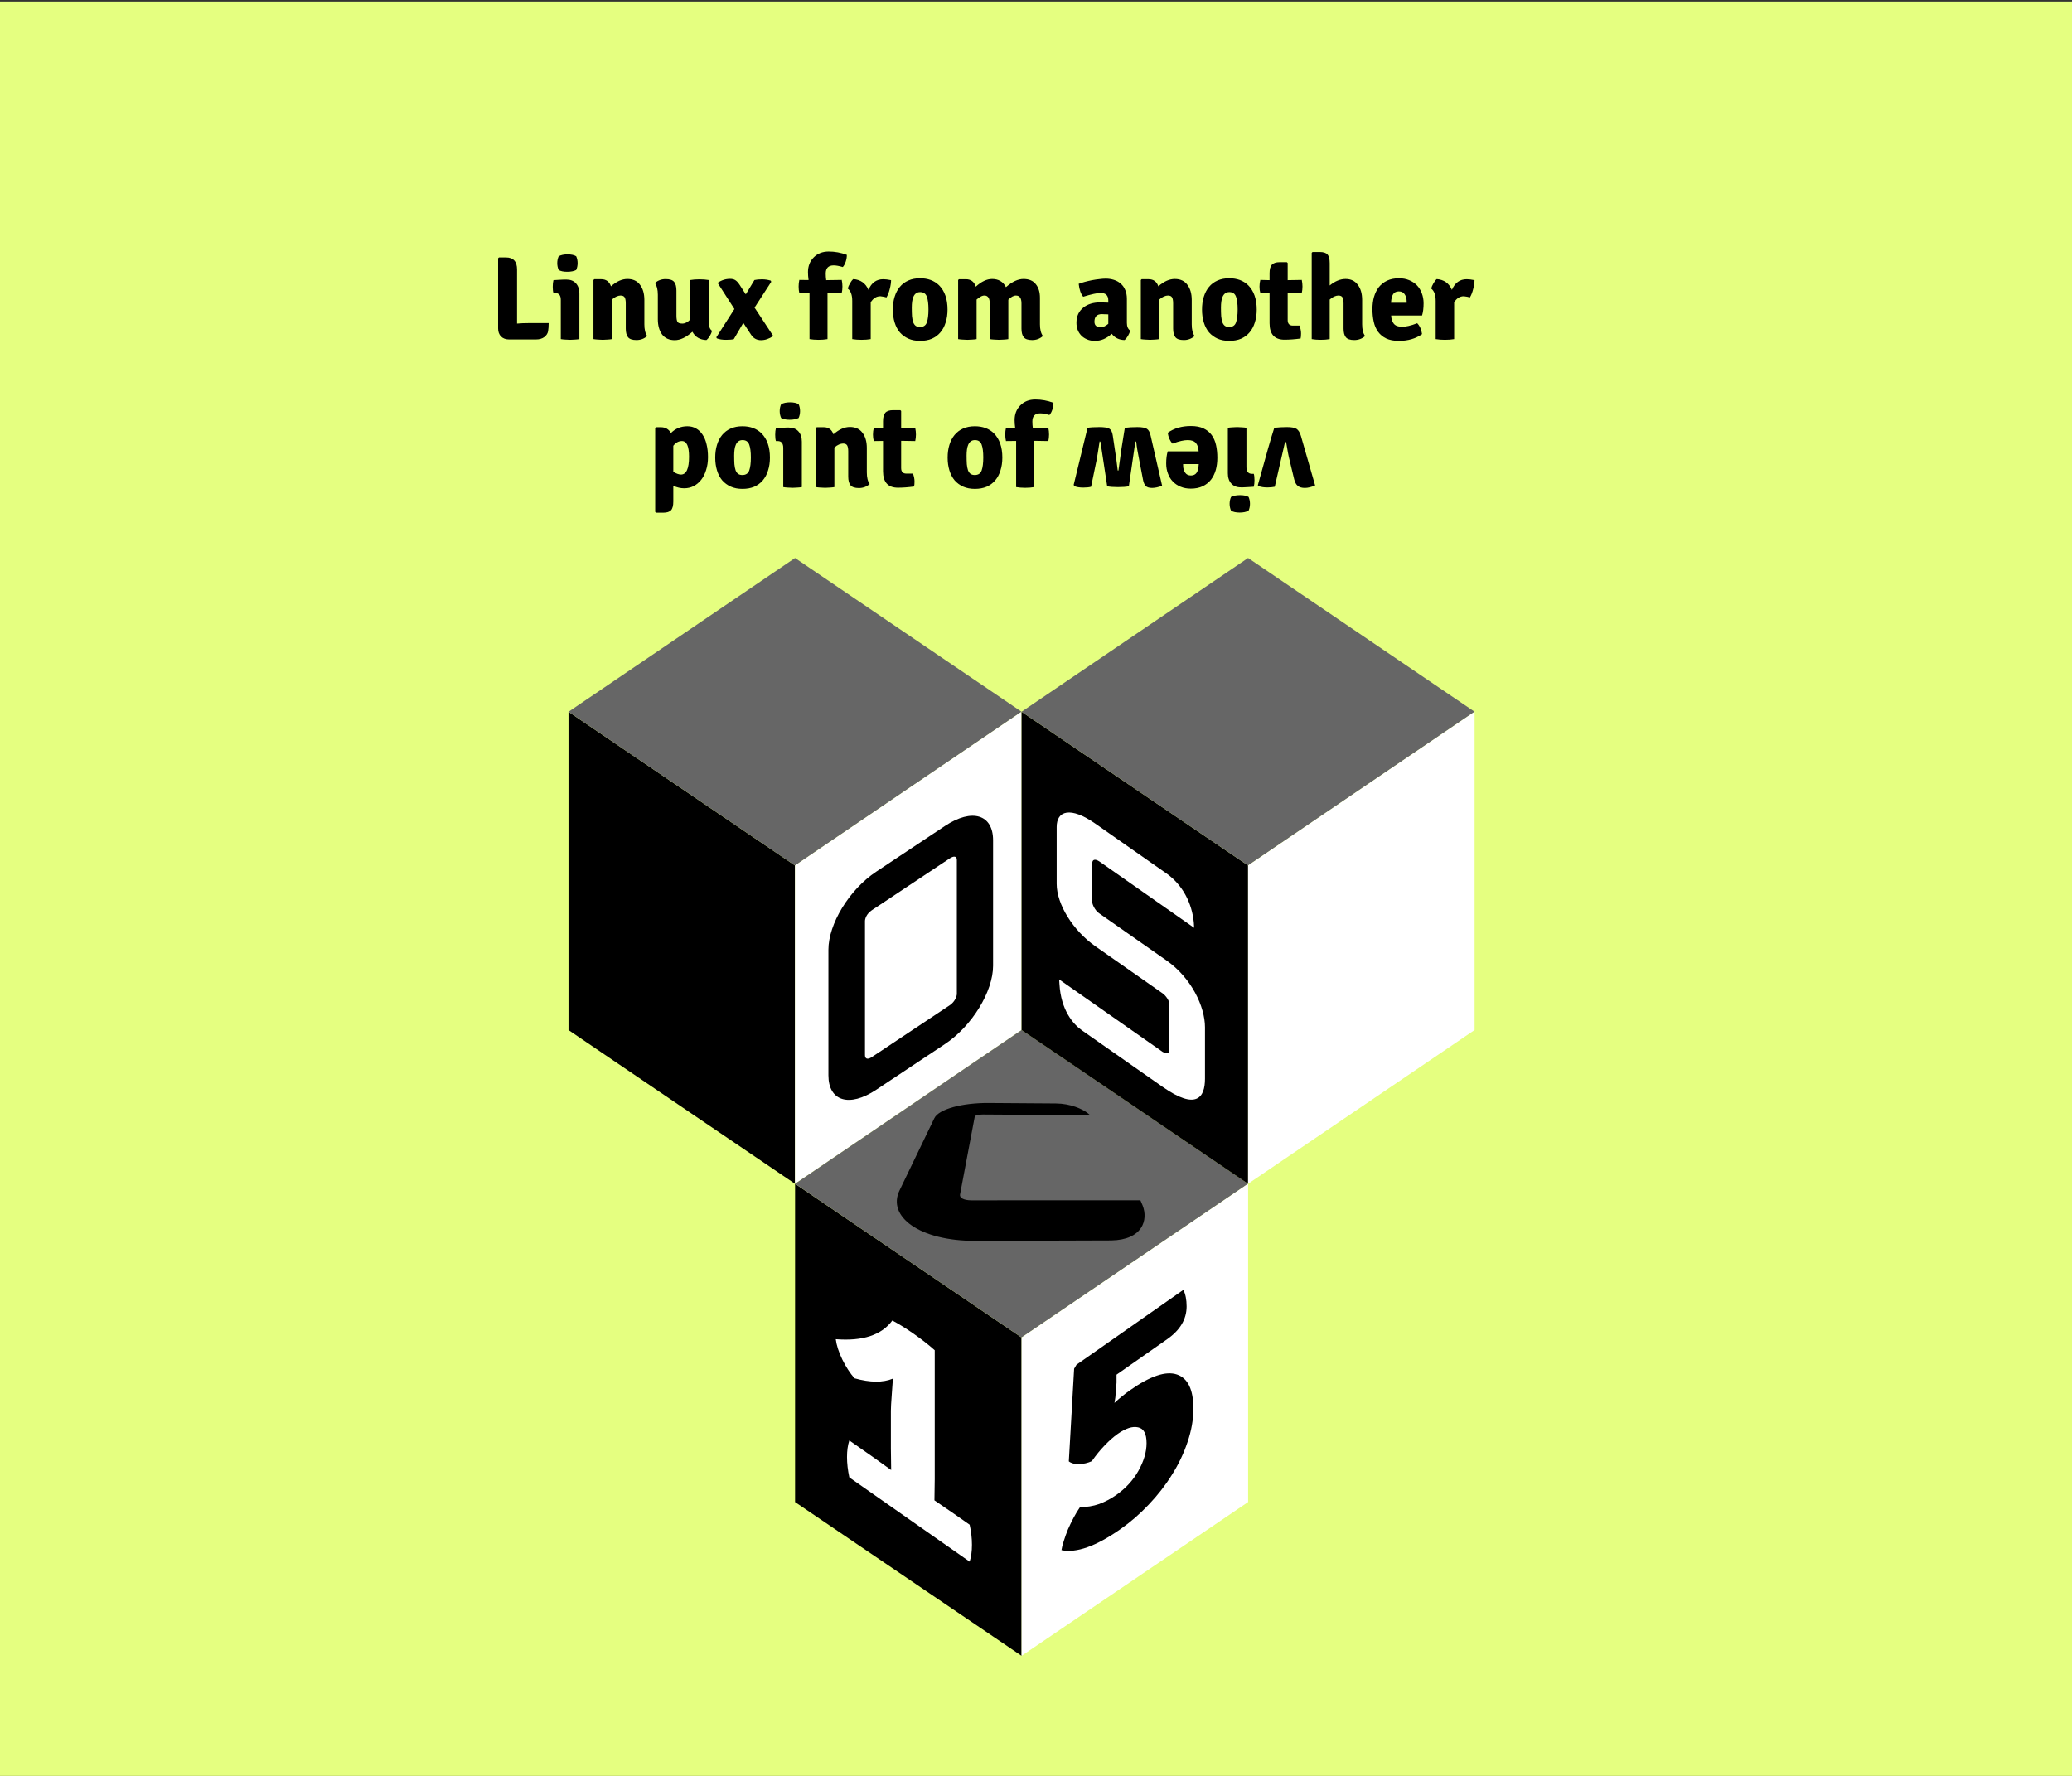 <?xml version="1.0" encoding="UTF-8" standalone="no"?>
<!-- Created with Inkscape (http://www.inkscape.org/) -->

<svg
   xmlns:dc="http://purl.org/dc/elements/1.1/"
   xmlns:cc="http://creativecommons.org/ns#"
   xmlns:rdf="http://www.w3.org/1999/02/22-rdf-syntax-ns#"
   xmlns:svg="http://www.w3.org/2000/svg"
   xmlns="http://www.w3.org/2000/svg"
   xmlns:xlink="http://www.w3.org/1999/xlink"
   xmlns:sodipodi="http://sodipodi.sourceforge.net/DTD/sodipodi-0.dtd"
   xmlns:inkscape="http://www.inkscape.org/namespaces/inkscape"
   id="svg2"
   sodipodi:docname="Logo_2.svg.2014_11_26_17_49_30.0.svg"
   viewBox="0 0 700 600"
   version="1.1"
   inkscape:version="0.48.4 r9939"
   width="100%"
   height="100%"
   inkscape:export-filename="/home/victorhck/Imágenes/Inkscape_imagenes/Conferencia_2015/logo_2.png"
   inkscape:export-xdpi="100"
   inkscape:export-ydpi="100">
  <rect x="0" y="0" width="700" height="600" fill="#333333" stroke="none"/>
  <sodipodi:namedview
     id="base"
     bordercolor="#666666"
     inkscape:pageshadow="2"
     inkscape:window-y="0"
     fit-margin-left="0"
     pagecolor="#ffffff"
     fit-margin-top="0"
     inkscape:window-maximized="1"
     inkscape:zoom="1"
     inkscape:window-x="-4"
     inkscape:window-height="998"
     showgrid="false"
     borderopacity="1.0"
     inkscape:current-layer="layer1"
     inkscape:cx="510.80476"
     inkscape:cy="359.10927"
     fit-margin-right="0"
     fit-margin-bottom="0"
     inkscape:window-width="1680"
     inkscape:pageopacity="0.0"
     inkscape:document-units="px"
     showguides="true"
     inkscape:guide-bbox="true"
     borderlayer="true">
    <inkscape:grid
       empspacing="5"
       type="xygrid"
       snapvisiblegridlinesonly="true"
       visible="true"
       enabled="true"
       id="grid3000" />
  </sodipodi:namedview>
  <defs
     id="defs12">
    <inkscape:perspective
       id="perspective4518"
       inkscape:persp3d-origin="350 : 200 : 1"
       inkscape:vp_z="700 : 300 : 1"
       inkscape:vp_y="0 : 1000 : 0"
       inkscape:vp_x="0 : 300 : 1"
       sodipodi:type="inkscape:persp3d" />
    <inkscape:path-effect
       vertical="false"
       scale_y_rel="false"
       prop_scale="1"
       bendpath="m 249.591,234.757 155.563,0"
       is_visible="true"
       id="path-effect3760"
       effect="bend_path" />
    <linearGradient
       y2="0.406"
       y1="0.312"
       xlink:href="#linearGradient573"
       x2="0.543"
       x1="0.259"
       id="linearGradient576" />
    <radialGradient
       xlink:href="#linearGradient51"
       r="0.5"
       id="radialGradient718"
       fy="0.5"
       fx="0.5"
       cy="0.5"
       cx="0.5" />
    <radialGradient
       xlink:href="#linearGradient51"
       id="radialGradient717" />
    <linearGradient
       y2="0.609"
       y1="0.625"
       xlink:href="#linearGradient573"
       x2="0.667"
       x1="0.159"
       id="linearGradient55" />
    <linearGradient
       y2="0.305"
       y1="0.508"
       xlink:href="#linearGradient573"
       x2="0.509"
       x1="3.50881703e-2"
       id="linearGradient54" />
    <linearGradient
       id="linearGradient51">
      <stop
         style="stop-color:#001d00;stop-opacity:0.749;"
         offset="0"
         id="stop52" />
      <stop
         style="stop-color:#001f00;stop-opacity:0;"
         offset="1"
         id="stop53" />
    </linearGradient>
    <linearGradient
       id="linearGradient573">
      <stop
         style="stop-color:#0000ff;stop-opacity:1;"
         offset="0"
         id="stop574" />
      <stop
         style="stop-color:#92b2ff;stop-opacity:1;"
         offset="1"
         id="stop575" />
    </linearGradient>
  </defs>
  <g
     transform="translate(-178.88,-47)"
     inkscape:groupmode="layer"
     inkscape:label="Layer 1"
     id="layer1">
    <rect
       rx="0.147"
       ry="0.156"
       y="47.529"
       x="171.084"
       height="606.698"
       width="715.592"
       id="rect3780"
       style="fill:#e5ff80;fill-opacity:1;stroke:none" />
    <g
       style="stroke-width:11.025;stroke-miterlimit:4;stroke-dasharray:none"
       transform="matrix(0.674,0,0,0.674,-463.5,536.592)"
       id="g3850">
      <path
         inkscape:connector-curvature="0"
         style="fill:none;stroke:#000000;stroke-width:11.025;stroke-miterlimit:4;stroke-dasharray:none"
         d="M 206.01,644.89 180,592.36 334.81,329.98 458.8,539.33 H 407.282 L 334.804,420.38 z"
         id="path2996" />
      <path
         d="m 542.06,592.73 -25.54,51.695 -310.34,0.112 128.61,-224.01 22.981,37.482 -74.37,134.98 z"
         style="fill:none;stroke:#000000;stroke-width:11.025;stroke-miterlimit:4;stroke-dasharray:none"
         inkscape:connector-curvature="0"
         sodipodi:nodetypes="ccccccc"
         id="path2998" />
      <path
         d="m 335,329.36 h 52 l 155,263 -258.62,0.554 29.625,-53.554 h 146 z"
         style="fill:none;stroke:#000000;stroke-width:11.025;stroke-miterlimit:4;stroke-dasharray:none"
         inkscape:connector-curvature="0"
         sodipodi:nodetypes="ccccccc"
         id="path3002" />
    </g>
    <path
       transform="translate(178.88,47)"
       inkscape:connector-curvature="0"
       id="path4755"
       d=""
       style="fill:#808080;fill-opacity:1;stroke:none" />
    <path
       transform="translate(178.88,47)"
       inkscape:connector-curvature="0"
       id="path4779"
       d=""
       style="fill:#808080;fill-opacity:1;stroke:none" />
    <path
       transform="translate(178.88,47)"
       inkscape:connector-curvature="0"
       id="path4819"
       d=""
       style="fill:#808080;fill-opacity:1;stroke:none" />
    <path
       transform="translate(178.88,47)"
       inkscape:connector-curvature="0"
       id="path4823"
       d=""
       style="fill:#808080;fill-opacity:1;stroke:none" />
    <path
       transform="translate(178.88,47)"
       inkscape:connector-curvature="0"
       id="path4837"
       d=""
       style="fill:#808080;fill-opacity:1;stroke:none" />
    <path
       transform="translate(178.88,47)"
       inkscape:connector-curvature="0"
       id="path4849"
       d=""
       style="fill:#808080;fill-opacity:1;stroke:none" />
    <path
       transform="translate(178.88,47)"
       inkscape:connector-curvature="0"
       id="path4861"
       d=""
       style="fill:#808080;fill-opacity:1;stroke:none" />
    <path
       transform="translate(178.88,47)"
       inkscape:connector-curvature="0"
       id="path4895"
       d=""
       style="fill:#808080;fill-opacity:1;stroke:none" />
    <path
       transform="translate(178.88,47)"
       inkscape:connector-curvature="0"
       id="path4899"
       d=""
       style="fill:#808080;fill-opacity:1;stroke:none" />
    <path
       transform="translate(178.88,47)"
       inkscape:connector-curvature="0"
       id="path4901"
       d=""
       style="fill:#808080;fill-opacity:1;stroke:none" />
    <path
       transform="translate(178.88,47)"
       inkscape:connector-curvature="0"
       id="path4937"
       d=""
       style="fill:#808080;fill-opacity:1;stroke:none" />
    <path
       transform="translate(178.88,47)"
       inkscape:connector-curvature="0"
       id="path4959"
       d=""
       style="fill:#808080;fill-opacity:1;stroke:none" />
    <g
       id="g4440"
       transform="translate(740.11,-80.279)">
      <path
         style="fill:#000000;fill-opacity:1;stroke:none"
         d="m 761.074,190.119 87.845,59.627 0,123.43 -87.845,-59.627 z"
         id="rect4534-6-4"
         inkscape:connector-curvature="0" />
      <path
         style="fill:#666666;fill-opacity:1;stroke:none"
         d="m 848.915,130.486 -87.839,59.635 87.833,59.621 87.852,-59.626 z"
         id="rect4534-6-8-7-95"
         inkscape:connector-curvature="0"
         sodipodi:nodetypes="ccccc" />
      <path
         style="fill:#ffffff;fill-opacity:1;stroke:none"
         d="m 936.754,190.114 -87.845,59.627 0,123.43 87.845,-59.627 z"
         id="rect4534-6-8-4"
         inkscape:connector-curvature="0" />
      <g
         id="g4408">
        <path
           inkscape:connector-curvature="0"
           id="rect4534-6-0-1"
           d="m 848.931,373.166 87.845,59.627 0,123.43 -87.845,-59.627 z"
           style="fill:#000000;fill-opacity:1;stroke:none" />
        <path
           sodipodi:nodetypes="ccccc"
           inkscape:connector-curvature="0"
           id="rect4534-6-8-7-9-2"
           d="m 936.772,313.533 -87.839,59.635 87.833,59.621 87.852,-59.626 z"
           style="fill:#666666;fill-opacity:1;stroke:none" />
        <path
           inkscape:connector-curvature="0"
           id="rect4534-6-8-1-3"
           d="m 1024.611,373.161 -87.845,59.627 0,123.43 87.845,-59.627 z"
           style="fill:#ffffff;fill-opacity:1;stroke:none" />
      </g>
      <path
         style="fill:#000000;fill-opacity:1;stroke:none"
         d="m 936.757,190.111 87.845,59.627 0,123.43 -87.845,-59.627 z"
         id="rect4534-6-0-7-6"
         inkscape:connector-curvature="0" />
      <path
         style="fill:#666666;fill-opacity:1;stroke:none"
         d="m 1024.598,130.477 -87.839,59.635 87.833,59.621 87.852,-59.626 z"
         id="rect4534-6-8-7-9-6-5"
         inkscape:connector-curvature="0"
         sodipodi:nodetypes="ccccc" />
      <path
         style="fill:#ffffff;fill-opacity:1;stroke:none"
         d="m 1112.437,190.106 -87.845,59.627 0,123.43 87.845,-59.627 z"
         id="rect4534-6-8-1-5-0"
         inkscape:connector-curvature="0" />
    </g>
    <path
       inkscape:connector-curvature="0"
       id="path3083"
       style="font-size:40px;font-style:normal;font-variant:normal;font-weight:bold;font-stretch:normal;text-align:center;line-height:125%;letter-spacing:0px;word-spacing:0px;text-anchor:middle;fill:#000000;fill-opacity:1;stroke:none;font-family:Signika;-inkscape-font-specification:Signika Bold"
       d="m 357.317,156.171 6.92,0 c -2e-5,1.067 -0.067,1.987 -0.2,2.76 -0.133,0.747 -0.56,1.4 -1.28,1.96 -0.72,0.533 -1.667,0.8 -2.84,0.8 l -9.04,0 c -1.147,0 -2.053,-0.333 -2.72,-1 -0.667,-0.667 -1,-1.573 -1,-2.72 l 0,-23.72 0.28,-0.28 2.36,0 c 2.507,3e-5 3.76,1.36 3.76,4.08 l 0,18.28 c 1.173,-0.107 2.427,-0.16 3.76,-0.16" />
    <path
       inkscape:connector-curvature="0"
       id="path3085"
       style="font-size:40px;font-style:normal;font-variant:normal;font-weight:bold;font-stretch:normal;text-align:center;line-height:125%;letter-spacing:0px;word-spacing:0px;text-anchor:middle;fill:#000000;fill-opacity:1;stroke:none;font-family:Signika;-inkscape-font-specification:Signika Bold"
       d="m 374.616,146.211 0,15.36 c -0.453,0.08 -0.947,0.133 -1.48,0.16 -0.533,0.053 -1.08,0.08 -1.64,0.08 -0.56,0 -1.12,-0.027 -1.68,-0.08 -0.533,-0.027 -1.027,-0.08 -1.48,-0.16 l 0,-13.24 c 0,-1.547 -0.627,-2.32 -1.88,-2.32 l -0.6,0 c -0.16,-0.507 -0.24,-1.213 -0.24,-2.12 0,-0.88 0.08,-1.627 0.24,-2.24 0.693,-0.053 1.333,-0.093 1.92,-0.12 0.587,-0.053 1.12,-0.08 1.6,-0.08 l 0.88,0 c 1.36,2e-5 2.427,0.427 3.2,1.28 0.773,0.853 1.16,2.013 1.16,3.48 m -7,-12.64 c 0.773,-0.427 1.773,-0.64 3,-0.64 1.253,3e-5 2.227,0.213 2.92,0.64 0.32,0.72 0.48,1.493 0.48,2.32 -1e-5,0.827 -0.16,1.6 -0.48,2.32 -0.773,0.4 -1.787,0.6 -3.04,0.6 -1.253,2e-5 -2.213,-0.2 -2.88,-0.6 -0.32,-0.72 -0.48,-1.493 -0.48,-2.32 0,-0.827 0.16,-1.6 0.48,-2.32" />
    <path
       inkscape:connector-curvature="0"
       id="path3087"
       style="font-size:40px;font-style:normal;font-variant:normal;font-weight:bold;font-stretch:normal;text-align:center;line-height:125%;letter-spacing:0px;word-spacing:0px;text-anchor:middle;fill:#000000;fill-opacity:1;stroke:none;font-family:Signika;-inkscape-font-specification:Signika Bold"
       d="m 396.569,148.371 0,8.2 c -2e-5,1.76 0.32,3.08 0.96,3.96 -1.013,0.907 -2.227,1.36 -3.64,1.36 -1.387,0 -2.333,-0.32 -2.84,-0.96 -0.507,-0.64 -0.76,-1.613 -0.76,-2.92 l 0,-8.52 c -2e-5,-0.907 -0.12,-1.573 -0.36,-2 -0.24,-0.427 -0.707,-0.64 -1.4,-0.64 -0.4,1e-5 -0.853,0.107 -1.36,0.32 -0.507,0.213 -1.027,0.56 -1.56,1.04 l 0,13.36 c -0.453,0.08 -0.947,0.133 -1.48,0.16 -0.533,0.053 -1.08,0.08 -1.64,0.08 -0.56,0 -1.107,-0.027 -1.64,-0.08 -0.533,-0.027 -1.027,-0.08 -1.48,-0.16 l 0,-19.96 0.28,-0.28 2.36,0 c 1.627,2e-5 2.72,0.8 3.28,2.4 1.867,-1.653 3.72,-2.48 5.56,-2.48 1.867,2e-5 3.28,0.653 4.24,1.96 0.987,1.28 1.48,3 1.48,5.16" />
    <path
       inkscape:connector-curvature="0"
       id="path3089"
       style="font-size:40px;font-style:normal;font-variant:normal;font-weight:bold;font-stretch:normal;text-align:center;line-height:125%;letter-spacing:0px;word-spacing:0px;text-anchor:middle;fill:#000000;fill-opacity:1;stroke:none;font-family:Signika;-inkscape-font-specification:Signika Bold"
       d="m 401.124,154.811 0,-8.2 c 0,-1.733 -0.32,-3.067 -0.96,-4 0.987,-0.88 2.187,-1.32 3.6,-1.32 1.413,2e-5 2.373,0.32 2.88,0.96 0.507,0.64 0.76,1.613 0.76,2.92 l 0,8.48 c -1e-5,0.933 0.107,1.613 0.32,2.04 0.213,0.427 0.773,0.64 1.68,0.64 0.88,1e-5 1.773,-0.453 2.68,-1.36 l 0,-13.36 c 0.88,-0.16 1.907,-0.24 3.08,-0.24 1.173,2e-5 2.227,0.08 3.16,0.24 l 0,14.24 c -2e-5,1.44 0.373,2.413 1.12,2.92 -0.133,0.533 -0.387,1.12 -0.76,1.76 -0.373,0.613 -0.76,1.067 -1.16,1.36 -2.187,-0.08 -3.76,-1.013 -4.72,-2.8 -2.107,1.893 -4.093,2.84 -5.96,2.84 -1.867,0 -3.293,-0.64 -4.28,-1.92 -0.96,-1.307 -1.44,-3.04 -1.44,-5.2" />
    <path
       inkscape:connector-curvature="0"
       id="path3091"
       style="font-size:40px;font-style:normal;font-variant:normal;font-weight:bold;font-stretch:normal;text-align:center;line-height:125%;letter-spacing:0px;word-spacing:0px;text-anchor:middle;fill:#000000;fill-opacity:1;stroke:none;font-family:Signika;-inkscape-font-specification:Signika Bold"
       d="m 433.757,141.611 c 0.693,-0.16 1.547,-0.24 2.56,-0.24 1.013,2e-5 2,0.147 2.96,0.44 l 0.16,0.4 -5.64,8.72 6.32,9.6 c -1.387,0.933 -2.76,1.4 -4.12,1.4 -1.467,0 -2.6,-0.627 -3.4,-1.88 l -2.6,-3.96 -3.2,5.48 c -0.507,0.16 -1.387,0.24 -2.64,0.24 -1.227,0 -2.253,-0.16 -3.08,-0.48 l -0.2,-0.36 6.12,-9.56 -5.68,-8.84 c 1.28,-0.907 2.693,-1.36 4.24,-1.36 0.747,2e-5 1.347,0.16 1.8,0.48 0.453,0.293 0.907,0.787 1.36,1.48 l 2.12,3.28 2.92,-4.84" />
    <path
       inkscape:connector-curvature="0"
       id="path3093"
       style="font-size:40px;font-style:normal;font-variant:normal;font-weight:bold;font-stretch:normal;text-align:center;line-height:125%;letter-spacing:0px;word-spacing:0px;text-anchor:middle;fill:#000000;fill-opacity:1;stroke:none;font-family:Signika;-inkscape-font-specification:Signika Bold"
       d="m 452.364,161.571 0,-15.6 -3.44,0.04 c -0.16,-0.667 -0.24,-1.4 -0.24,-2.2 0,-0.8 0.08,-1.547 0.24,-2.24 l 3.12,0.04 c -0.133,-0.987 -0.2,-1.88 -0.2,-2.68 -1e-5,-2 0.64,-3.653 1.92,-4.96 1.307,-1.333 3,-2 5.08,-2 2.08,3e-5 4.12,0.373 6.12,1.12 0.027,0.693 -0.093,1.453 -0.36,2.28 -0.267,0.8 -0.6,1.413 -1,1.84 -1.253,-0.373 -2.28,-0.56 -3.08,-0.56 -1.787,3e-5 -2.68,0.92 -2.68,2.76 -1e-5,0.773 0.053,1.52 0.16,2.24 l 5.24,-0.08 c 0.16,0.693 0.24,1.44 0.24,2.24 -2e-5,0.8 -0.08,1.533 -0.24,2.2 l -4.8,-0.08 0,15.64 c -0.907,0.16 -1.907,0.24 -3,0.24 -1.093,0 -2.12,-0.08 -3.08,-0.24" />
    <path
       inkscape:connector-curvature="0"
       id="path3095"
       style="font-size:40px;font-style:normal;font-variant:normal;font-weight:bold;font-stretch:normal;text-align:center;line-height:125%;letter-spacing:0px;word-spacing:0px;text-anchor:middle;fill:#000000;fill-opacity:1;stroke:none;font-family:Signika;-inkscape-font-specification:Signika Bold"
       d="m 465.279,144.491 c 0.133,-0.533 0.387,-1.12 0.76,-1.76 0.373,-0.667 0.747,-1.147 1.12,-1.44 2.453,0.187 4.16,1.4 5.12,3.64 1.013,-2.4 2.68,-3.6 5,-3.6 0.693,2e-5 1.573,0.107 2.64,0.32 -10e-6,0.827 -0.147,1.813 -0.44,2.96 -0.267,1.12 -0.64,2.08 -1.12,2.88 -0.453,-0.16 -1.133,-0.293 -2.04,-0.4 -1.333,2e-5 -2.427,0.68 -3.28,2.04 l 0,12.44 c -0.88,0.16 -1.92,0.24 -3.12,0.24 -1.173,0 -2.213,-0.08 -3.12,-0.24 l 0,-12.92 c 0,-2 -0.507,-3.387 -1.52,-4.16" />
    <path
       inkscape:connector-curvature="0"
       id="path3097"
       style="font-size:40px;font-style:normal;font-variant:normal;font-weight:bold;font-stretch:normal;text-align:center;line-height:125%;letter-spacing:0px;word-spacing:0px;text-anchor:middle;fill:#000000;fill-opacity:1;stroke:none;font-family:Signika;-inkscape-font-specification:Signika Bold"
       d="m 496.113,143.371 c 1.92,1.92 2.88,4.667 2.88,8.24 -2e-5,1.6 -0.213,3.053 -0.64,4.36 -0.4,1.307 -1,2.427 -1.8,3.36 -0.773,0.907 -1.733,1.613 -2.88,2.12 -1.147,0.48 -2.467,0.72 -3.96,0.72 -1.493,0 -2.813,-0.253 -3.96,-0.76 -1.12,-0.507 -2.08,-1.213 -2.88,-2.12 -0.773,-0.933 -1.36,-2.053 -1.76,-3.36 -0.4,-1.307 -0.6,-2.747 -0.6,-4.32 0,-1.6 0.2,-3.04 0.6,-4.32 0.4,-1.307 0.987,-2.427 1.76,-3.36 0.773,-0.933 1.733,-1.653 2.88,-2.16 1.147,-0.507 2.467,-0.76 3.96,-0.76 2.64,2e-5 4.773,0.787 6.4,2.36 m -6.36,2.32 c -0.587,2e-5 -1.067,0.147 -1.44,0.44 -0.347,0.267 -0.627,0.64 -0.84,1.12 -0.213,0.48 -0.36,1.04 -0.44,1.68 -0.08,0.613 -0.12,1.28 -0.12,2 -10e-6,1.12 0.027,2.093 0.08,2.92 0.08,0.8 0.213,1.48 0.4,2.04 0.213,0.533 0.493,0.933 0.84,1.2 0.373,0.267 0.853,0.4 1.44,0.4 1.173,0 1.947,-0.507 2.32,-1.52 0.373,-1.04 0.56,-2.507 0.56,-4.4 -2e-5,-1.92 -0.187,-3.373 -0.56,-4.36 -0.373,-1.013 -1.12,-1.52 -2.24,-1.52" />
    <path
       inkscape:connector-curvature="0"
       id="path3099"
       style="font-size:40px;font-style:normal;font-variant:normal;font-weight:bold;font-stretch:normal;text-align:center;line-height:125%;letter-spacing:0px;word-spacing:0px;text-anchor:middle;fill:#000000;fill-opacity:1;stroke:none;font-family:Signika;-inkscape-font-specification:Signika Bold"
       d="m 513.252,149.531 c -10e-6,-1.787 -0.6,-2.68 -1.8,-2.68 -0.427,1e-5 -0.867,0.133 -1.32,0.4 -0.427,0.24 -0.867,0.56 -1.32,0.96 l 0,13.36 c -0.453,0.08 -0.947,0.133 -1.48,0.16 -0.533,0.053 -1.08,0.08 -1.64,0.08 -0.56,0 -1.107,-0.027 -1.64,-0.08 -0.533,-0.027 -1.027,-0.08 -1.48,-0.16 l 0,-19.96 0.28,-0.28 2.32,0 c 1.707,2e-5 2.827,0.84 3.36,2.52 1.893,-1.733 3.733,-2.6 5.52,-2.6 2.16,2e-5 3.72,0.92 4.68,2.76 2.08,-1.84 4.053,-2.76 5.92,-2.76 1.867,2e-5 3.253,0.587 4.16,1.76 0.933,1.147 1.4,2.68 1.4,4.6 l 0,8.96 c -3e-5,1.733 0.333,3.053 1,3.96 -1.013,0.907 -2.227,1.36 -3.64,1.36 -1.387,0 -2.333,-0.32 -2.84,-0.96 -0.507,-0.64 -0.76,-1.613 -0.76,-2.92 l 0,-8.52 c -2e-5,-1.76 -0.627,-2.64 -1.88,-2.64 -0.773,1e-5 -1.627,0.467 -2.56,1.4 l 0,13.32 c -0.453,0.08 -0.947,0.133 -1.48,0.16 -0.533,0.053 -1.08,0.08 -1.64,0.08 -0.56,0 -1.12,-0.027 -1.68,-0.08 -0.533,-0.027 -1.027,-0.08 -1.48,-0.16 l 0,-12.04" />
    <path
       inkscape:connector-curvature="0"
       id="path3101"
       style="font-size:40px;font-style:normal;font-variant:normal;font-weight:bold;font-stretch:normal;text-align:center;line-height:125%;letter-spacing:0px;word-spacing:0px;text-anchor:middle;fill:#000000;fill-opacity:1;stroke:none;font-family:Signika;-inkscape-font-specification:Signika Bold"
       d="m 560.704,158.691 c -0.133,0.56 -0.387,1.16 -0.76,1.8 -0.373,0.64 -0.76,1.107 -1.16,1.4 -1.867,-0.053 -3.307,-0.76 -4.32,-2.12 -1.733,1.6 -3.613,2.4 -5.64,2.4 -1.04,0 -1.947,-0.173 -2.72,-0.52 -0.773,-0.32 -1.427,-0.76 -1.96,-1.32 -0.533,-0.56 -0.933,-1.2 -1.2,-1.92 -0.267,-0.747 -0.4,-1.52 -0.4,-2.32 0,-1.147 0.2,-2.147 0.6,-3 0.427,-0.88 1,-1.6 1.72,-2.16 0.72,-0.587 1.56,-1.027 2.52,-1.32 0.96,-0.293 1.987,-0.44 3.08,-0.44 0.613,10e-6 1.147,0.013 1.6,0.04 0.48,1e-5 0.893,0.013 1.24,0.04 l 0,-0.76 c -10e-6,-1.68 -0.867,-2.52 -2.6,-2.52 -1.12,2e-5 -3.08,0.427 -5.88,1.28 -0.8,-0.933 -1.307,-2.387 -1.52,-4.36 0.64,-0.24 1.347,-0.467 2.12,-0.68 0.8,-0.213 1.613,-0.4 2.44,-0.56 0.827,-0.16 1.64,-0.28 2.44,-0.36 0.8,-0.107 1.52,-0.16 2.16,-0.16 0.933,2e-5 1.827,0.133 2.68,0.4 0.88,0.267 1.64,0.68 2.28,1.24 0.667,0.533 1.187,1.24 1.56,2.12 0.4,0.853 0.6,1.88 0.6,3.08 l 0,8.12 c -2e-5,1.227 0.373,2.093 1.12,2.6 m -12.08,-3 c -1e-5,1.253 0.72,1.88 2.16,1.88 0.747,0 1.587,-0.387 2.52,-1.16 l 0,-3.2 c -0.533,-0.027 -0.987,-0.04 -1.36,-0.04 -0.347,-0.027 -0.613,-0.04 -0.8,-0.04 -1.68,1e-5 -2.52,0.853 -2.52,2.56" />
    <path
       inkscape:connector-curvature="0"
       id="path3103"
       style="font-size:40px;font-style:normal;font-variant:normal;font-weight:bold;font-stretch:normal;text-align:center;line-height:125%;letter-spacing:0px;word-spacing:0px;text-anchor:middle;fill:#000000;fill-opacity:1;stroke:none;font-family:Signika;-inkscape-font-specification:Signika Bold"
       d="m 581.491,148.371 0,8.2 c -2e-5,1.76 0.32,3.08 0.96,3.96 -1.013,0.907 -2.227,1.36 -3.64,1.36 -1.387,0 -2.333,-0.32 -2.84,-0.96 -0.507,-0.64 -0.76,-1.613 -0.76,-2.92 l 0,-8.52 c -10e-6,-0.907 -0.12,-1.573 -0.36,-2 -0.24,-0.427 -0.707,-0.64 -1.4,-0.64 -0.4,1e-5 -0.853,0.107 -1.36,0.32 -0.507,0.213 -1.027,0.56 -1.56,1.04 l 0,13.36 c -0.453,0.08 -0.947,0.133 -1.48,0.16 -0.533,0.053 -1.08,0.08 -1.64,0.08 -0.56,0 -1.107,-0.027 -1.64,-0.08 -0.533,-0.027 -1.027,-0.08 -1.48,-0.16 l 0,-19.96 0.28,-0.28 2.36,0 c 1.627,2e-5 2.72,0.8 3.28,2.4 1.867,-1.653 3.72,-2.48 5.56,-2.48 1.867,2e-5 3.28,0.653 4.24,1.96 0.987,1.28 1.48,3 1.48,5.16" />
    <path
       inkscape:connector-curvature="0"
       id="path3105"
       style="font-size:40px;font-style:normal;font-variant:normal;font-weight:bold;font-stretch:normal;text-align:center;line-height:125%;letter-spacing:0px;word-spacing:0px;text-anchor:middle;fill:#000000;fill-opacity:1;stroke:none;font-family:Signika;-inkscape-font-specification:Signika Bold"
       d="m 600.566,143.371 c 1.92,1.92 2.88,4.667 2.88,8.24 -2e-5,1.6 -0.213,3.053 -0.64,4.36 -0.4,1.307 -1,2.427 -1.8,3.36 -0.773,0.907 -1.733,1.613 -2.88,2.12 -1.147,0.48 -2.467,0.72 -3.96,0.72 -1.493,0 -2.813,-0.253 -3.96,-0.76 -1.12,-0.507 -2.08,-1.213 -2.88,-2.12 -0.773,-0.933 -1.36,-2.053 -1.76,-3.36 -0.4,-1.307 -0.6,-2.747 -0.6,-4.32 0,-1.6 0.2,-3.04 0.6,-4.32 0.4,-1.307 0.987,-2.427 1.76,-3.36 0.773,-0.933 1.733,-1.653 2.88,-2.16 1.147,-0.507 2.467,-0.76 3.96,-0.76 2.64,2e-5 4.773,0.787 6.4,2.36 m -6.36,2.32 c -0.587,2e-5 -1.067,0.147 -1.44,0.44 -0.347,0.267 -0.627,0.64 -0.84,1.12 -0.213,0.48 -0.36,1.04 -0.44,1.68 -0.08,0.613 -0.12,1.28 -0.12,2 -10e-6,1.12 0.027,2.093 0.08,2.92 0.08,0.8 0.213,1.48 0.4,2.04 0.213,0.533 0.493,0.933 0.84,1.2 0.373,0.267 0.853,0.4 1.44,0.4 1.173,0 1.947,-0.507 2.32,-1.52 0.373,-1.04 0.56,-2.507 0.56,-4.4 -10e-6,-1.92 -0.187,-3.373 -0.56,-4.36 -0.373,-1.013 -1.12,-1.52 -2.24,-1.52" />
    <path
       inkscape:connector-curvature="0"
       id="path3107"
       style="font-size:40px;font-style:normal;font-variant:normal;font-weight:bold;font-stretch:normal;text-align:center;line-height:125%;letter-spacing:0px;word-spacing:0px;text-anchor:middle;fill:#000000;fill-opacity:1;stroke:none;font-family:Signika;-inkscape-font-specification:Signika Bold"
       d="m 618.666,141.571 c 0.16,0.747 0.24,1.493 0.24,2.24 -10e-6,0.747 -0.08,1.48 -0.24,2.2 l -4.76,-0.08 0,9.2 c 0,1.253 0.587,1.88 1.76,1.88 l 2.24,0 c 0.347,0.96 0.52,1.84 0.52,2.64 -10e-6,0.8 -0.053,1.373 -0.16,1.72 -1.973,0.267 -3.787,0.4 -5.44,0.4 -3.36,0 -5.04,-1.853 -5.04,-5.56 l 0,-10.24 -3.12,0.04 c -0.187,-0.667 -0.28,-1.387 -0.28,-2.16 10e-6,-0.8 0.093,-1.56 0.28,-2.28 l 3.12,0.08 0,-2.32 c 0,-1.36 0.253,-2.32 0.76,-2.88 0.533,-0.587 1.413,-0.88 2.64,-0.88 l 2.44,0 0.28,0.28 0,5.8 4.76,-0.08" />
    <path
       inkscape:connector-curvature="0"
       id="path3109"
       style="font-size:40px;font-style:normal;font-variant:normal;font-weight:bold;font-stretch:normal;text-align:center;line-height:125%;letter-spacing:0px;word-spacing:0px;text-anchor:middle;fill:#000000;fill-opacity:1;stroke:none;font-family:Signika;-inkscape-font-specification:Signika Bold"
       d="m 639.065,148.371 0,8.2 c -2e-5,1.787 0.333,3.107 1,3.96 -1.013,0.907 -2.24,1.36 -3.68,1.36 -1.387,0 -2.333,-0.32 -2.84,-0.96 -0.507,-0.64 -0.76,-1.613 -0.76,-2.92 l 0,-8.52 c -2e-5,-0.907 -0.12,-1.573 -0.36,-2 -0.24,-0.427 -0.707,-0.64 -1.4,-0.64 -0.4,1e-5 -0.853,0.107 -1.36,0.32 -0.507,0.213 -1.027,0.56 -1.56,1.04 l 0,13.36 c -0.88,0.16 -1.893,0.24 -3.04,0.24 -1.147,0 -2.16,-0.08 -3.04,-0.24 l 0,-29.16 0.28,-0.28 2.4,0 c 1.28,3e-5 2.16,0.28 2.64,0.84 0.507,0.56 0.76,1.533 0.76,2.92 l 0,7.56 c 1.787,-1.467 3.573,-2.2 5.36,-2.2 1.787,2e-5 3.16,0.653 4.12,1.96 0.987,1.28 1.48,3 1.48,5.16" />
    <path
       inkscape:connector-curvature="0"
       id="path3111"
       style="font-size:40px;font-style:normal;font-variant:normal;font-weight:bold;font-stretch:normal;text-align:center;line-height:125%;letter-spacing:0px;word-spacing:0px;text-anchor:middle;fill:#000000;fill-opacity:1;stroke:none;font-family:Signika;-inkscape-font-specification:Signika Bold"
       d="m 659.304,153.611 -10.44,0 c 0.053,1.2 0.36,2.133 0.92,2.8 0.56,0.667 1.48,1 2.76,1 0.64,0 1.373,-0.093 2.2,-0.28 0.853,-0.187 1.827,-0.493 2.92,-0.92 0.88,0.907 1.427,2.133 1.64,3.68 -2.133,1.52 -4.747,2.28 -7.84,2.28 -1.68,0 -3.093,-0.267 -4.24,-0.8 -1.12,-0.533 -2.04,-1.28 -2.76,-2.24 -0.693,-0.96 -1.187,-2.093 -1.48,-3.4 -0.293,-1.307 -0.44,-2.733 -0.44,-4.28 0,-1.493 0.173,-2.867 0.52,-4.12 0.373,-1.28 0.92,-2.387 1.64,-3.32 0.747,-0.933 1.68,-1.667 2.8,-2.2 1.147,-0.533 2.48,-0.8 4,-0.8 1.28,2e-5 2.427,0.213 3.44,0.64 1.04,0.427 1.92,1.013 2.64,1.76 0.72,0.747 1.267,1.64 1.64,2.68 0.4,1.04 0.6,2.173 0.6,3.4 -2e-5,1.627 -0.173,3 -0.52,4.12 m -10.48,-4.32 5.28,0 0,-0.44 c -2e-5,-0.987 -0.227,-1.8 -0.68,-2.44 -0.427,-0.64 -1.08,-0.96 -1.96,-0.96 -0.853,2e-5 -1.493,0.307 -1.92,0.92 -0.4,0.587 -0.64,1.56 -0.72,2.92" />
    <path
       inkscape:connector-curvature="0"
       id="path3113"
       style="font-size:40px;font-style:normal;font-variant:normal;font-weight:bold;font-stretch:normal;text-align:center;line-height:125%;letter-spacing:0px;word-spacing:0px;text-anchor:middle;fill:#000000;fill-opacity:1;stroke:none;font-family:Signika;-inkscape-font-specification:Signika Bold"
       d="m 662.388,144.491 c 0.133,-0.533 0.387,-1.12 0.76,-1.76 0.373,-0.667 0.747,-1.147 1.12,-1.44 2.453,0.187 4.16,1.4 5.12,3.64 1.013,-2.4 2.68,-3.6 5,-3.6 0.693,2e-5 1.573,0.107 2.64,0.32 -2e-5,0.827 -0.147,1.813 -0.44,2.96 -0.267,1.12 -0.64,2.08 -1.12,2.88 -0.453,-0.16 -1.133,-0.293 -2.04,-0.4 -1.333,2e-5 -2.427,0.68 -3.28,2.04 l 0,12.44 c -0.88,0.16 -1.92,0.24 -3.12,0.24 -1.173,0 -2.213,-0.08 -3.12,-0.24 l 0,-12.92 c -10e-6,-2 -0.507,-3.387 -1.52,-4.16" />
    <path
       inkscape:connector-curvature="0"
       id="path3115"
       style="font-size:40px;font-style:normal;font-variant:normal;font-weight:bold;font-stretch:normal;text-align:center;line-height:125%;letter-spacing:0px;word-spacing:0px;text-anchor:middle;fill:#000000;fill-opacity:1;stroke:none;font-family:Signika;-inkscape-font-specification:Signika Bold"
       d="m 410.029,211.971 c -1.227,0 -2.453,-0.28 -3.68,-0.84 l 0,5.32 c -10e-6,1.387 -0.253,2.36 -0.76,2.92 -0.507,0.56 -1.4,0.84 -2.68,0.84 l -2.4,0 -0.28,-0.28 0,-28.32 0.28,-0.28 1.64,0 c 1.52,2e-5 2.653,0.653 3.4,1.96 1.52,-1.52 3.373,-2.28 5.56,-2.28 1.12,2e-5 2.107,0.253 2.96,0.76 0.853,0.48 1.573,1.173 2.16,2.08 0.613,0.907 1.067,2 1.36,3.28 0.32,1.28 0.48,2.72 0.48,4.32 -2e-5,1.6 -0.213,3.053 -0.64,4.36 -0.4,1.307 -0.96,2.413 -1.68,3.32 -0.72,0.907 -1.573,1.613 -2.56,2.12 -0.96,0.48 -2.013,0.72 -3.16,0.72 m -0.76,-15.96 c -1.12,2e-5 -2.093,0.533 -2.92,1.6 l 0,8.8 c 1.013,0.613 1.88,0.92 2.6,0.92 1.813,0 2.72,-2.013 2.72,-6.04 -10e-6,-3.52 -0.8,-5.28 -2.4,-5.28" />
    <path
       inkscape:connector-curvature="0"
       id="path3117"
       style="font-size:40px;font-style:normal;font-variant:normal;font-weight:bold;font-stretch:normal;text-align:center;line-height:125%;letter-spacing:0px;word-spacing:0px;text-anchor:middle;fill:#000000;fill-opacity:1;stroke:none;font-family:Signika;-inkscape-font-specification:Signika Bold"
       d="m 436.113,193.371 c 1.92,1.92 2.88,4.667 2.88,8.24 -2e-5,1.6 -0.213,3.053 -0.64,4.36 -0.4,1.307 -1,2.427 -1.8,3.36 -0.773,0.907 -1.733,1.613 -2.88,2.12 -1.147,0.48 -2.467,0.72 -3.96,0.72 -1.493,0 -2.813,-0.253 -3.96,-0.76 -1.12,-0.507 -2.08,-1.213 -2.88,-2.12 -0.773,-0.933 -1.36,-2.053 -1.76,-3.36 -0.4,-1.307 -0.6,-2.747 -0.6,-4.32 0,-1.6 0.2,-3.04 0.6,-4.32 0.4,-1.307 0.987,-2.427 1.76,-3.36 0.773,-0.933 1.733,-1.653 2.88,-2.16 1.147,-0.507 2.467,-0.76 3.96,-0.76 2.64,2e-5 4.773,0.787 6.4,2.36 m -6.36,2.32 c -0.587,2e-5 -1.067,0.147 -1.44,0.44 -0.347,0.267 -0.627,0.64 -0.84,1.12 -0.213,0.48 -0.36,1.04 -0.44,1.68 -0.08,0.613 -0.12,1.28 -0.12,2 -10e-6,1.12 0.027,2.093 0.08,2.92 0.08,0.8 0.213,1.48 0.4,2.04 0.213,0.533 0.493,0.933 0.84,1.2 0.373,0.267 0.853,0.4 1.44,0.4 1.173,0 1.947,-0.507 2.32,-1.52 0.373,-1.04 0.56,-2.507 0.56,-4.4 -2e-5,-1.92 -0.187,-3.373 -0.56,-4.36 -0.373,-1.013 -1.12,-1.52 -2.24,-1.52" />
    <path
       inkscape:connector-curvature="0"
       id="path3119"
       style="font-size:40px;font-style:normal;font-variant:normal;font-weight:bold;font-stretch:normal;text-align:center;line-height:125%;letter-spacing:0px;word-spacing:0px;text-anchor:middle;fill:#000000;fill-opacity:1;stroke:none;font-family:Signika;-inkscape-font-specification:Signika Bold"
       d="m 449.772,196.211 0,15.36 c -0.453,0.08 -0.947,0.133 -1.48,0.16 -0.533,0.053 -1.08,0.08 -1.64,0.08 -0.56,0 -1.12,-0.027 -1.68,-0.08 -0.533,-0.027 -1.027,-0.08 -1.48,-0.16 l 0,-13.24 c 0,-1.547 -0.627,-2.32 -1.88,-2.32 l -0.6,0 c -0.16,-0.507 -0.24,-1.213 -0.24,-2.12 0,-0.88 0.08,-1.627 0.24,-2.24 0.693,-0.053 1.333,-0.093 1.92,-0.12 0.587,-0.053 1.12,-0.08 1.6,-0.08 l 0.88,0 c 1.36,2e-5 2.427,0.427 3.2,1.28 0.773,0.853 1.16,2.013 1.16,3.48 m -7,-12.64 c 0.773,-0.427 1.773,-0.64 3,-0.64 1.253,3e-5 2.227,0.213 2.92,0.64 0.32,0.72 0.48,1.493 0.48,2.32 -1e-5,0.827 -0.16,1.6 -0.48,2.32 -0.773,0.4 -1.787,0.6 -3.04,0.6 -1.253,2e-5 -2.213,-0.2 -2.88,-0.6 -0.32,-0.72 -0.48,-1.493 -0.48,-2.32 0,-0.827 0.16,-1.6 0.48,-2.32" />
    <path
       inkscape:connector-curvature="0"
       id="path3121"
       style="font-size:40px;font-style:normal;font-variant:normal;font-weight:bold;font-stretch:normal;text-align:center;line-height:125%;letter-spacing:0px;word-spacing:0px;text-anchor:middle;fill:#000000;fill-opacity:1;stroke:none;font-family:Signika;-inkscape-font-specification:Signika Bold"
       d="m 471.725,198.371 0,8.2 c -2e-5,1.76 0.32,3.08 0.96,3.96 -1.013,0.907 -2.227,1.36 -3.64,1.36 -1.387,0 -2.333,-0.32 -2.84,-0.96 -0.507,-0.64 -0.76,-1.613 -0.76,-2.92 l 0,-8.52 c -2e-5,-0.907 -0.12,-1.573 -0.36,-2 -0.24,-0.427 -0.707,-0.64 -1.4,-0.64 -0.4,1e-5 -0.853,0.107 -1.36,0.32 -0.507,0.213 -1.027,0.56 -1.56,1.04 l 0,13.36 c -0.453,0.08 -0.947,0.133 -1.48,0.16 -0.533,0.053 -1.08,0.08 -1.64,0.08 -0.56,0 -1.107,-0.027 -1.64,-0.08 -0.533,-0.027 -1.027,-0.08 -1.48,-0.16 l 0,-19.96 0.28,-0.28 2.36,0 c 1.627,2e-5 2.72,0.8 3.28,2.4 1.867,-1.653 3.72,-2.48 5.56,-2.48 1.867,2e-5 3.28,0.653 4.24,1.96 0.987,1.28 1.48,3 1.48,5.16" />
    <path
       inkscape:connector-curvature="0"
       id="path3123"
       style="font-size:40px;font-style:normal;font-variant:normal;font-weight:bold;font-stretch:normal;text-align:center;line-height:125%;letter-spacing:0px;word-spacing:0px;text-anchor:middle;fill:#000000;fill-opacity:1;stroke:none;font-family:Signika;-inkscape-font-specification:Signika Bold"
       d="m 488.08,191.571 c 0.16,0.747 0.24,1.493 0.24,2.24 -2e-5,0.747 -0.08,1.48 -0.24,2.2 l -4.76,-0.08 0,9.2 c -10e-6,1.253 0.587,1.88 1.76,1.88 l 2.24,0 c 0.347,0.96 0.52,1.84 0.52,2.64 -2e-5,0.8 -0.053,1.373 -0.16,1.72 -1.973,0.267 -3.787,0.4 -5.44,0.4 -3.36,0 -5.04,-1.853 -5.04,-5.56 l 0,-10.24 -3.12,0.04 c -0.187,-0.667 -0.28,-1.387 -0.28,-2.16 0,-0.8 0.093,-1.56 0.28,-2.28 l 3.12,0.08 0,-2.32 c -10e-6,-1.36 0.253,-2.32 0.76,-2.88 0.533,-0.587 1.413,-0.88 2.64,-0.88 l 2.44,0 0.28,0.28 0,5.8 4.76,-0.08" />
    <path
       inkscape:connector-curvature="0"
       id="path3125"
       style="font-size:40px;font-style:normal;font-variant:normal;font-weight:bold;font-stretch:normal;text-align:center;line-height:125%;letter-spacing:0px;word-spacing:0px;text-anchor:middle;fill:#000000;fill-opacity:1;stroke:none;font-family:Signika;-inkscape-font-specification:Signika Bold"
       d="m 514.629,193.371 c 1.92,1.92 2.88,4.667 2.88,8.24 -2e-5,1.6 -0.213,3.053 -0.64,4.36 -0.4,1.307 -1,2.427 -1.8,3.36 -0.773,0.907 -1.733,1.613 -2.88,2.12 -1.147,0.48 -2.467,0.72 -3.96,0.72 -1.493,0 -2.813,-0.253 -3.96,-0.76 -1.12,-0.507 -2.08,-1.213 -2.88,-2.12 -0.773,-0.933 -1.36,-2.053 -1.76,-3.36 -0.4,-1.307 -0.6,-2.747 -0.6,-4.32 0,-1.6 0.2,-3.04 0.6,-4.32 0.4,-1.307 0.987,-2.427 1.76,-3.36 0.773,-0.933 1.733,-1.653 2.88,-2.16 1.147,-0.507 2.467,-0.76 3.96,-0.76 2.64,2e-5 4.773,0.787 6.4,2.36 m -6.36,2.32 c -0.587,2e-5 -1.067,0.147 -1.44,0.44 -0.347,0.267 -0.627,0.64 -0.84,1.12 -0.213,0.48 -0.36,1.04 -0.44,1.68 -0.08,0.613 -0.12,1.28 -0.12,2 -10e-6,1.12 0.027,2.093 0.08,2.92 0.08,0.8 0.213,1.48 0.4,2.04 0.213,0.533 0.493,0.933 0.84,1.2 0.373,0.267 0.853,0.4 1.44,0.4 1.173,0 1.947,-0.507 2.32,-1.52 0.373,-1.04 0.56,-2.507 0.56,-4.4 -10e-6,-1.92 -0.187,-3.373 -0.56,-4.36 -0.373,-1.013 -1.12,-1.52 -2.24,-1.52" />
    <path
       inkscape:connector-curvature="0"
       id="path3127"
       style="font-size:40px;font-style:normal;font-variant:normal;font-weight:bold;font-stretch:normal;text-align:center;line-height:125%;letter-spacing:0px;word-spacing:0px;text-anchor:middle;fill:#000000;fill-opacity:1;stroke:none;font-family:Signika;-inkscape-font-specification:Signika Bold"
       d="m 522.169,211.571 0,-15.6 -3.44,0.04 c -0.16,-0.667 -0.24,-1.4 -0.24,-2.2 1e-5,-0.8 0.08,-1.547 0.24,-2.24 l 3.12,0.04 c -0.133,-0.987 -0.2,-1.88 -0.2,-2.68 0,-2 0.64,-3.653 1.92,-4.96 1.307,-1.333 3,-2 5.08,-2 2.08,3e-5 4.12,0.373 6.12,1.12 0.027,0.693 -0.093,1.453 -0.36,2.28 -0.267,0.8 -0.6,1.413 -1,1.84 -1.253,-0.373 -2.28,-0.56 -3.08,-0.56 -1.787,3e-5 -2.68,0.92 -2.68,2.76 0,0.773 0.053,1.52 0.16,2.24 l 5.24,-0.08 c 0.16,0.693 0.24,1.44 0.24,2.24 -10e-6,0.8 -0.08,1.533 -0.24,2.2 l -4.8,-0.08 0,15.64 c -0.907,0.16 -1.907,0.24 -3,0.24 -1.093,0 -2.12,-0.08 -3.08,-0.24" />
    <g
       id="g4726"
       transform="matrix(-1,0,0,-1,1164.795,403.101)">
      <path
         d="m 551.773,206.811 3.48,-15.16 c 0.747,-0.16 1.587,-0.24 2.52,-0.24 1.147,2e-5 2.147,0.16 3,0.48 l 0.2,0.28 c -2.72,9.92 -4.573,16.387 -5.56,19.4 -1.36,0.16 -2.8,0.24 -4.32,0.24 -1.493,0 -2.56,-0.2 -3.2,-0.6 -0.64,-0.427 -1.133,-1.227 -1.48,-2.4 l -4.8,-16.72 c 1.307,-0.56 2.467,-0.84 3.48,-0.84 1.013,2e-5 1.8,0.227 2.36,0.68 0.56,0.427 0.973,1.173 1.24,2.24 l 1.8,7.48 c 0.133,0.507 0.427,2.12 0.88,4.84 0.027,0.213 0.16,0.32 0.4,0.32"
         style="font-size:40px;font-style:normal;font-variant:normal;font-weight:bold;font-stretch:normal;text-align:center;line-height:125%;letter-spacing:0px;word-spacing:0px;text-anchor:middle;fill:#000000;fill-opacity:1;stroke:none;font-family:Signika;-inkscape-font-specification:Signika Bold"
         id="path3129"
         inkscape:connector-curvature="0" />
      <path
         d="m 571.1,196.211 0,15.36 c -0.453,0.08 -0.947,0.133 -1.48,0.16 -0.533,0.053 -1.08,0.08 -1.64,0.08 -0.56,0 -1.12,-0.027 -1.68,-0.08 -0.533,-0.027 -1.027,-0.08 -1.48,-0.16 l 0,-13.24 c -10e-6,-1.547 -0.627,-2.32 -1.88,-2.32 l -0.6,0 c -0.16,-0.507 -0.24,-1.213 -0.24,-2.12 0,-0.88 0.08,-1.627 0.24,-2.24 0.693,-0.053 1.333,-0.093 1.92,-0.12 0.587,-0.053 1.12,-0.08 1.6,-0.08 l 0.88,0 c 1.36,2e-5 2.427,0.427 3.2,1.28 0.773,0.853 1.16,2.013 1.16,3.48 m -7,-12.64 c 0.773,-0.427 1.773,-0.64 3,-0.64 1.253,3e-5 2.227,0.213 2.92,0.64 0.32,0.72 0.48,1.493 0.48,2.32 -10e-6,0.827 -0.16,1.6 -0.48,2.32 -0.773,0.4 -1.787,0.6 -3.04,0.6 -1.253,2e-5 -2.213,-0.2 -2.88,-0.6 -0.32,-0.72 -0.48,-1.493 -0.48,-2.32 0,-0.827 0.16,-1.6 0.48,-2.32"
         style="font-size:40px;font-style:normal;font-variant:normal;font-weight:bold;font-stretch:normal;text-align:center;line-height:125%;letter-spacing:0px;word-spacing:0px;text-anchor:middle;fill:#000000;fill-opacity:1;stroke:none;font-family:Signika;-inkscape-font-specification:Signika Bold"
         id="path3131"
         inkscape:connector-curvature="0" />
      <path
         d="m 591.414,203.611 -10.44,0 c 0.053,1.2 0.36,2.133 0.92,2.8 0.56,0.667 1.48,1 2.76,1 0.64,0 1.373,-0.093 2.2,-0.28 0.853,-0.187 1.827,-0.493 2.92,-0.92 0.88,0.907 1.427,2.133 1.64,3.68 -2.133,1.52 -4.747,2.28 -7.84,2.28 -1.68,0 -3.093,-0.267 -4.24,-0.8 -1.12,-0.533 -2.04,-1.28 -2.76,-2.24 -0.693,-0.96 -1.187,-2.093 -1.48,-3.4 -0.293,-1.307 -0.44,-2.733 -0.44,-4.28 0,-1.493 0.173,-2.867 0.52,-4.12 0.373,-1.28 0.92,-2.387 1.64,-3.32 0.747,-0.933 1.68,-1.667 2.8,-2.2 1.147,-0.533 2.48,-0.8 4,-0.8 1.28,2e-5 2.427,0.213 3.44,0.64 1.04,0.427 1.92,1.013 2.64,1.76 0.72,0.747 1.267,1.64 1.64,2.68 0.4,1.04 0.6,2.173 0.6,3.4 -2e-5,1.627 -0.173,3 -0.52,4.12 m -10.48,-4.32 5.28,0 0,-0.44 c -10e-6,-0.987 -0.227,-1.8 -0.68,-2.44 -0.427,-0.64 -1.08,-0.96 -1.96,-0.96 -0.853,2e-5 -1.493,0.307 -1.92,0.92 -0.4,0.587 -0.64,1.56 -0.72,2.92"
         style="font-size:40px;font-style:normal;font-variant:normal;font-weight:bold;font-stretch:normal;text-align:center;line-height:125%;letter-spacing:0px;word-spacing:0px;text-anchor:middle;fill:#000000;fill-opacity:1;stroke:none;font-family:Signika;-inkscape-font-specification:Signika Bold"
         id="path3133"
         inkscape:connector-curvature="0" />
      <path
         d="m 597.182,208.891 -3.88,-16.92 c 1.307,-0.48 2.44,-0.72 3.4,-0.72 0.987,2e-5 1.693,0.213 2.12,0.64 0.427,0.427 0.733,1.107 0.92,2.04 l 1.24,6.44 c 0.587,2.907 0.933,4.987 1.04,6.24 0.027,0.24 0.133,0.36 0.32,0.36 l 2.2,-15.16 c 0.933,-0.187 2.16,-0.28 3.68,-0.28 1.52,2e-5 2.733,0.093 3.64,0.28 l 2.24,14.8 c 0.027,0.24 0.133,0.36 0.32,0.36 0.48,-3.173 0.84,-5.373 1.08,-6.6 l 1.8,-8.72 c 0.64,-0.187 1.507,-0.28 2.6,-0.28 1.36,2e-5 2.387,0.173 3.08,0.52 l 0.2,0.4 -4.68,19.28 c -0.987,0.16 -2.32,0.24 -4,0.24 -1.68,0 -2.813,-0.187 -3.4,-0.56 -0.587,-0.373 -0.96,-1.133 -1.12,-2.28 l -0.64,-4.28 c -0.4,-2.48 -0.747,-5 -1.04,-7.56 l -0.24,0 c -0.027,0.213 -0.373,2.707 -1.04,7.48 l -1.12,6.96 c -1.28,0.16 -2.693,0.24 -4.24,0.24 -1.547,0 -2.627,-0.2 -3.24,-0.6 -0.587,-0.4 -1,-1.173 -1.24,-2.32"
         style="font-size:40px;font-style:normal;font-variant:normal;font-weight:bold;font-stretch:normal;text-align:center;line-height:125%;letter-spacing:0px;word-spacing:0px;text-anchor:middle;fill:#000000;fill-opacity:1;stroke:none;font-family:Signika;-inkscape-font-specification:Signika Bold"
         id="path3135"
         inkscape:connector-curvature="0" />
    </g>
    <g
       id="g3061"
       transform="translate(26.518,13.976)">
      <path
         style="fill:#000000;fill-opacity:1;stroke:none"
         d="m 344.426,273.505 76.531,51.948 0,107.533 -76.531,-51.948 z"
         id="rect4534-6"
         inkscape:connector-curvature="0" />
      <path
         style="fill:#666666;fill-opacity:1;stroke:none"
         d="m 420.954,221.552 -76.526,51.954 76.52,51.942 76.537,-51.947 z"
         id="rect4534-6-8-7"
         inkscape:connector-curvature="0"
         sodipodi:nodetypes="ccccc" />
      <path
         style="fill:#ffffff;fill-opacity:1;stroke:none"
         d="m 497.479,273.5 -76.531,51.948 0,107.533 76.531,-51.948 z"
         id="rect4534-6-8"
         inkscape:connector-curvature="0" />
      <path
         style="fill:#000000;fill-opacity:1;stroke:none"
         d="m 420.967,432.976 76.531,51.948 0,107.533 -76.531,-51.948 z"
         id="rect4534-6-0"
         inkscape:connector-curvature="0" />
      <path
         style="fill:#666666;fill-opacity:1;stroke:none"
         d="m 497.495,381.023 -76.526,51.954 76.52,51.942 76.537,-51.947 z"
         id="rect4534-6-8-7-9"
         inkscape:connector-curvature="0"
         sodipodi:nodetypes="ccccc" />
      <path
         style="fill:#ffffff;fill-opacity:1;stroke:none"
         d="m 574.021,432.972 -76.531,51.948 0,107.533 76.531,-51.948 z"
         id="rect4534-6-8-1"
         inkscape:connector-curvature="0" />
      <path
         style="fill:#000000;fill-opacity:1;stroke:none"
         d="m 497.482,273.497 76.531,51.948 0,107.533 -76.531,-51.948 z"
         id="rect4534-6-0-7"
         inkscape:connector-curvature="0" />
      <path
         style="fill:#666666;fill-opacity:1;stroke:none"
         d="m 574.009,221.544 -76.526,51.954 76.52,51.942 76.537,-51.947 z"
         id="rect4534-6-8-7-9-6"
         inkscape:connector-curvature="0"
         sodipodi:nodetypes="ccccc" />
      <path
         style="fill:#ffffff;fill-opacity:1;stroke:none"
         d="m 650.535,273.493 -76.531,51.948 0,107.533 76.531,-51.948 z"
         id="rect4534-6-8-1-5"
         inkscape:connector-curvature="0" />
      <g
         inkscape:export-ydpi="100"
         inkscape:export-xdpi="100"
         transform="matrix(2.639,-1.755,0,2.639,848.615,-536.389)"
         style="font-size:40px;font-style:normal;font-variant:normal;font-weight:bold;font-stretch:normal;line-height:125%;letter-spacing:0px;word-spacing:0px;fill:#000000;fill-opacity:1;stroke:none;font-family:FifthLeg;-inkscape-font-specification:FifthLeg Bold"
         id="flowRoot5496">
        <path
           d="m -142.86,226.508 -8.8,0 c -3.48,0 -6.12,2.64 -6.12,5.92 l 0,16.08 c 0,3.28 2.64,5.92 6.12,5.92 l 8.8,0 c 3.48,0 6.16,-2.64 6.16,-5.92 l 0,-16.08 c 0,-3.28 -2.68,-5.92 -6.16,-5.92 l 0,0 m 0.6,4.56 c 0.56,0 0.92,0.32 0.92,0.8 l 0,17.16 c 0,0.24 -0.2,0.84 -0.92,0.84 l -9.96,0 c -0.56,0 -0.88,-0.36 -0.88,-0.84 l 0,-17.16 c 0,-0.24 0.16,-0.8 0.88,-0.8 l 9.96,0"
           id="path5505"
           inkscape:connector-curvature="0" />
      </g>
      <g
         transform="matrix(2.615,1.831,0,2.615,418.836,-252.696)"
         style="font-size:40px;font-style:normal;font-variant:normal;font-weight:bold;font-stretch:normal;line-height:125%;letter-spacing:0px;word-spacing:0px;fill:#ffffff;fill-opacity:1;stroke:none;font-family:FifthLeg;-inkscape-font-specification:FifthLeg Bold"
         id="flowRoot5507">
        <path
           d="m 53.773,204.346 c 0,-2.68 -1.76,-5.16 -4.96,-5.16 -2.92,0 -5.8,0 -8.72,0 -0.56,0 -0.88,-0.56 -0.88,-0.8 l 0,-5.08 c 0,-0.44 0.36,-0.84 0.96,-0.84 l 12.2,0 -0.04,-0.64 c -0.24,-2.4 -1.48,-3.84 -3.48,-3.88 l -9.24,0 c -3.24,0 -5,1.84 -5,3.92 l 0,7.36 c 0,2.64 2.12,4.56 5,4.56 l 8.68,0 c 0.44,0 0.88,0.36 0.88,0.76 l 0,5.96 c 0,0.72 -0.84,0.84 -0.88,0.84 l -13.36,0 0.04,0.6 c 0.2,3.2 1.76,3.92 2.92,3.92 l 10.4,0 c 4.4,0 5.48,-2.48 5.48,-4.88 l 0,-6.64"
           id="path5516"
           inkscape:connector-curvature="0"
           style="fill:#ffffff;fill-opacity:1" />
      </g>
      <g
         transform="matrix(0,-1.534,-1.534,0,1085.711,1218.201)"
         style="font-size:40px;font-style:normal;font-variant:normal;font-weight:bold;font-stretch:normal;line-height:125%;letter-spacing:0px;word-spacing:0px;fill:#000000;fill-opacity:1;stroke:none;font-family:FifthLeg;-inkscape-font-specification:FifthLeg Bold"
         id="flowRoot3912">
        <path
           d="m 499.403,363.716 c 0,0 -0.099,29.818 -0.099,29.818 -0.042,12.559 5.43,19.541 11.087,16.814 0,0 15.926,-7.677 15.926,-7.677 2.013,-0.97 3.399,-6.136 3.358,-12.002 0,0 -0.105,-14.76 -0.105,-14.76 -0.023,-3.223 -1.227,-5.895 -2.171,-7.068 0,0 -0.41,-0.487 -0.41,-0.487 0,0 0.147,23.648 0.147,23.648 0.006,1.021 -0.211,1.72 -0.487,1.772 0,0 -17.127,3.235 -17.127,3.235 -0.765,0.144 -1.288,-0.838 -1.288,-2.519 0,0 0.01,-37.203 0.01,-37.203 0,0 -1.136,-0.488 -1.136,-0.488 -3.207,-1.271 -7.591,0.022 -7.705,6.916 0,0 0,0 0,0"
           id="path3921"
           inkscape:connector-curvature="0" />
      </g>
      <g
         id="flowRoot4344"
         style="font-size:40px;font-style:normal;font-variant:normal;font-weight:bold;font-stretch:normal;line-height:125%;letter-spacing:0px;word-spacing:0px;fill:#ffffff;fill-opacity:1;stroke:none;font-family:Signika;-inkscape-font-specification:Signika Bold"
         transform="matrix(2.437,1.707,0,2.437,-1454.936,-1753.592)">
        <path
           style="fill:#ffffff"
           inkscape:connector-curvature="0"
           id="path4353"
           d="m 783.081,388.413 -0.04,-2.96 0,-5.24 c -10e-6,-0.4 0.04,-1.16 0.12,-2.28 0.08,-1.12 0.133,-1.907 0.16,-2.36 -1.387,1.547 -3.16,2.773 -5.32,3.68 -0.613,-0.267 -1.173,-0.733 -1.68,-1.4 -0.507,-0.693 -0.813,-1.427 -0.92,-2.2 3.733,-2.32 6.347,-5.013 7.84,-8.08 0.907,-0.16 1.893,-0.24 2.96,-0.24 1.093,3e-5 2.067,0.08 2.92,0.24 l 0,17.88 -0.04,2.96 2.72,-0.04 2.16,0 c 0.213,0.8 0.32,1.653 0.32,2.56 -2e-5,0.907 -0.107,1.76 -0.32,2.56 l -16.68,0 c -0.213,-0.853 -0.32,-1.72 -0.32,-2.6 0,-0.88 0.107,-1.72 0.32,-2.52 l 3.24,0 2.56,0.04" />
      </g>
      <g
         id="flowRoot4355"
         style="font-size:40px;font-style:normal;font-variant:normal;font-weight:bold;font-stretch:normal;line-height:125%;letter-spacing:0px;word-spacing:0px;fill:#000000;fill-opacity:1;stroke:none;font-family:Signika;-inkscape-font-specification:Signika Bold"
         transform="matrix(2.487,-1.742,0,2.487,-1344.519,899.027)">
        <path
           inkscape:connector-curvature="0"
           id="path4364"
           d="m 762.634,361.198 c 0.293,0.8 0.44,1.653 0.44,2.56 -2e-5,1.733 -0.88,2.6 -2.64,2.6 l -6.88,0 0,1.08 -0.16,1.88 -0.12,0.68 c 0.667,-0.16 1.387,-0.24 2.16,-0.24 2.72,2e-5 4.827,0.773 6.32,2.32 1.493,1.547 2.24,3.613 2.24,6.2 -2e-5,1.493 -0.267,2.827 -0.8,4 -0.507,1.173 -1.213,2.16 -2.12,2.96 -0.88,0.8 -1.933,1.413 -3.16,1.84 -1.2,0.427 -2.48,0.64 -3.84,0.64 -3.307,0 -5.973,-0.92 -8,-2.76 0.053,-0.32 0.16,-0.667 0.32,-1.04 0.16,-0.4 0.347,-0.787 0.56,-1.16 0.24,-0.373 0.493,-0.72 0.76,-1.04 0.293,-0.347 0.587,-0.627 0.88,-0.84 0.907,0.64 1.773,1.107 2.6,1.4 0.827,0.267 1.587,0.4 2.28,0.4 1.307,1e-5 2.32,-0.387 3.04,-1.16 0.747,-0.8 1.12,-1.8 1.12,-3 -10e-6,-1.28 -0.387,-2.267 -1.16,-2.96 -0.747,-0.693 -1.667,-1.04 -2.76,-1.04 -0.56,10e-6 -1.147,0.107 -1.76,0.32 -0.587,0.187 -1.173,0.493 -1.76,0.92 -0.533,-0.133 -1.107,-0.4 -1.72,-0.8 -0.613,-0.427 -1.08,-0.88 -1.4,-1.36 l 0.72,-12.08 0.32,-0.32 14.52,0" />
      </g>
    </g>
    <g
       transform="matrix(0.68,0,0,0.68,-654.834,-112.128)"
       id="g4408-2-3">
      <path
         style="fill:#000000;fill-opacity:1;stroke:none"
         d="m 848.931,373.166 87.845,59.627 0,123.43 -87.845,-59.627 z"
         id="rect4534-6-0-1-0-1"
         inkscape:connector-curvature="0" />
      <path
         style="fill:#666666;fill-opacity:1;stroke:none"
         d="m 936.772,313.533 -87.839,59.635 87.833,59.621 87.852,-59.626 z"
         id="rect4534-6-8-7-9-2-2-6"
         inkscape:connector-curvature="0"
         sodipodi:nodetypes="ccccc" />
      <path
         style="fill:#ffffff;fill-opacity:1;stroke:none"
         d="m 1024.611,373.161 -87.845,59.627 0,123.43 87.845,-59.627 z"
         id="rect4534-6-8-1-3-6-9"
         inkscape:connector-curvature="0" />
    </g>
    <g
       transform="matrix(0.815,0,0,0.815,-851.031,-36.202)"
       id="g4408-2">
      <path
         style="fill:#000000;fill-opacity:1;stroke:none"
         d="m 848.931,373.166 87.845,59.627 0,123.43 -87.845,-59.627 z"
         id="rect4534-6-0-1-0"
         inkscape:connector-curvature="0" />
      <path
         style="fill:#666666;fill-opacity:1;stroke:none"
         d="m 936.772,313.533 -87.839,59.635 87.833,59.621 87.852,-59.626 z"
         id="rect4534-6-8-7-9-2-2"
         inkscape:connector-curvature="0"
         sodipodi:nodetypes="ccccc" />
      <path
         style="fill:#ffffff;fill-opacity:1;stroke:none"
         d="m 1024.611,373.161 -87.845,59.627 0,123.43 87.845,-59.627 z"
         id="rect4534-6-8-1-3-6"
         inkscape:connector-curvature="0" />
    </g>
    <path
       inkscape:connector-curvature="0"
       style="font-size:medium;font-style:normal;font-variant:normal;font-weight:normal;font-stretch:normal;text-indent:0;text-align:start;text-decoration:none;line-height:normal;letter-spacing:normal;word-spacing:normal;text-transform:none;direction:ltr;block-progression:tb;writing-mode:lr-tb;text-anchor:start;baseline-shift:baseline;color:#000000;fill:#000000;fill-opacity:1;stroke:none;stroke-width:309;marker:none;visibility:visible;display:inline;overflow:visible;enable-background:accumulate;font-family:Bitstream Vera Sans;-inkscape-font-specification:Bitstream Vera Sans"
       d="m 15.792,166.723 c -0.462,0.323 -0.945,0.68 -1.447,1.072 -12.71,9.923 -9.339,20.99 -9.528,25.619 -0.232,3.451 -0.899,6.509 -3.16,11.307 -2.657,5.02 -6.397,12.753 -8.169,19.317 -0.836,3.098 -1.234,5.937 -0.867,8.103 -0.115,0.184 -0.225,0.368 -0.329,0.553 -0.78,1.379 -1.356,2.792 -1.999,3.921 -0.6,1.019 -1.455,1.845 -2.394,2.84 -0.94,0.995 -1.972,2.215 -2.598,3.855 0,0 0,4.5e-4 -4.3e-4,8.9e-4 -7.1e-4,0.002 -0.002,0.005 -0.002,0.008 l 0,0 c -0.567,1.456 -0.398,2.557 -0.225,3.566 0.173,1.009 0.348,1.953 0.116,2.841 -0.744,2.554 -0.839,4.026 -0.315,4.68 0.525,0.655 1.604,0.35 2.823,-0.249 2.439,-1.198 5.741,-3.637 8.344,-4.08 l 0.224,-0.579 -0.221,0.578 c 2.786,-0.494 5.611,-1.955 7.865,-4.048 1.634,-1.517 2.96,-3.419 3.642,-5.393 1.763,-1.243 3.697,-3.344 6.796,-5.684 2.102,-1.641 4.728,-2.564 7.748,-4.847 0.079,0.272 0.193,0.508 0.35,0.698 0.001,0.001 0.002,0.005 0.005,0.005 1.171,1.522 3.346,1.069 5.665,-0.737 2.322,-1.809 4.79,-4.906 6.785,-8.678 l -0.366,-0.051 0.369,0.046 c 1.902,-3.638 5.058,-6.804 7.151,-9.532 1.047,-1.364 1.896,-2.749 1.961,-3.943 0.066,-1.193 -0.608,-2.008 -2.157,-2.642 0,0 0,-4.4e-4 0,-4.4e-4 0,-7e-4 -10e-4,-3.7e-4 -10e-4,-0.001 -0.509,-0.219 -0.752,-1.115 -1.013,-2.067 -0.261,-0.952 -0.552,-1.972 -1.483,-2.113 l 0,0 c -0.002,5e-4 -0.003,1.3e-4 -0.007,-6.2e-4 0,0 0,0 0,0 -0.371,-0.064 -0.756,-0.013 -1.144,0.111 1.295,-4.747 0.787,-8.216 -0.52,-10.756 -1.604,-3.118 -4.405,-4.852 -6.544,-5.882 -2.394,-1.344 -4.736,-2.571 -4.69,-6.838 0.071,-6.513 0.711,-18.947 -10.662,-10.999 z m 1.54,8.879 c 0.645,-0.452 1.197,-0.649 1.763,-0.634 0.575,0.015 0.99,0.247 1.324,0.743 0.328,0.482 0.486,1.067 0.501,1.882 0,0.022 0,0.04 0.007,0.058 0.007,0.843 -0.139,1.665 -0.461,2.626 -0.183,0.548 -0.394,1.048 -0.646,1.53 -0.086,0.019 -0.175,0.042 -0.267,0.068 l 0,0 c -0.639,0.174 -1.13,0.343 -1.539,0.487 0.148,-0.282 0.272,-0.58 0.38,-0.92 0.164,-0.514 0.244,-0.96 0.26,-1.434 0,-0.019 0.007,-0.038 0.007,-0.06 0.009,-0.451 -0.05,-0.791 -0.179,-1.09 -0.136,-0.313 -0.309,-0.485 -0.56,-0.554 -0.25,-0.069 -0.501,-0.005 -0.801,0.196 -0.014,0.009 -0.028,0.019 -0.042,0.029 -0.282,0.198 -0.527,0.467 -0.781,0.856 -0.266,0.409 -0.464,0.832 -0.628,1.343 -0.164,0.511 -0.244,0.96 -0.26,1.437 -0.002,0.02 -0.002,0.036 -0.002,0.054 -0.007,0.261 0.011,0.484 0.051,0.685 -0.577,0.117 -1.121,0.301 -1.632,0.537 -0.029,-0.2 -0.046,-0.417 -0.051,-0.651 l 0,-0.065 c -0.009,-0.838 0.13,-1.659 0.455,-2.622 0.325,-0.963 0.727,-1.774 1.293,-2.6 0.566,-0.826 1.123,-1.414 1.781,-1.881 0.01,-0.008 0.021,-0.014 0.031,-0.022 z m -8.833,6.884 c 0.428,-0.299 0.811,-0.424 1.208,-0.385 0.43,0.042 0.755,0.254 1.027,0.682 0.272,0.428 0.417,0.945 0.458,1.646 l 0,0.007 c 0.019,0.293 0.017,0.583 -0.008,0.88 -0.085,0.083 -0.168,0.168 -0.249,0.252 -0.462,0.482 -0.868,0.984 -1.223,1.466 0.035,-0.269 0.04,-0.521 0.013,-0.78 -0.002,-0.014 -0.002,-0.026 -0.002,-0.042 -0.037,-0.342 -0.114,-0.597 -0.244,-0.819 -0.139,-0.227 -0.294,-0.348 -0.498,-0.381 -0.185,-0.03 -0.36,0.019 -0.552,0.155 -0.02,0.014 -0.04,0.029 -0.06,0.045 -0.216,0.17 -0.396,0.401 -0.566,0.727 -0.17,0.326 -0.281,0.661 -0.362,1.057 -0.08,0.396 -0.102,0.746 -0.068,1.105 0,0.015 0.002,0.026 0.002,0.042 0.037,0.345 0.111,0.602 0.244,0.822 0.136,0.226 0.294,0.345 0.498,0.378 0.034,0.007 0.068,0.009 0.102,0.009 -0.212,0.312 -0.314,0.458 -0.488,0.708 -0.112,0.16 -0.244,0.351 -0.399,0.573 -0.337,-0.08 -0.6,-0.292 -0.829,-0.654 C 6.229,189.553 6.083,189.036 6.04,188.337 l 0,-0.007 c -0.04,-0.702 0.031,-1.379 0.232,-2.169 0.201,-0.79 0.47,-1.449 0.86,-2.108 0.39,-0.659 0.782,-1.129 1.256,-1.485 0.037,-0.028 0.074,-0.054 0.11,-0.08 z m 4.017,2.25 c 0.995,-0.7 2.193,-1.213 3.642,-1.296 0.89,-0.044 1.583,-0.481 3.179,-0.915 l 0.002,-0.001 0.002,-10e-4 c 0.768,-0.223 1.218,-0.128 1.438,0.151 0.22,0.278 0.226,0.743 0.041,1.365 -0.368,1.244 -1.545,3.106 -3.195,4.777 l -0.001,0.001 -10e-4,0.001 c -0.805,0.825 -1.507,1.894 -2.334,2.946 -0.827,1.052 -1.764,2.09 -3.037,2.907 0,0 0,0 0,0 -1.084,0.696 -1.732,0.781 -2.317,0.721 -0.586,-0.061 -1.096,-0.295 -1.844,-0.21 l -0.002,5.1e-4 -0.002,4.9e-4 c -1.204,0.163 -1.861,-0.164 -2.068,-0.702 -0.206,-0.538 -0.013,-1.256 0.585,-2.122 0.672,-0.974 1.138,-1.643 1.449,-2.088 0.309,-0.443 0.437,-0.618 0.535,-0.781 4.6e-4,-10e-4 7.2e-4,-10e-4 10e-4,-0.002 0,0 4.5e-4,-0.001 4.5e-4,-0.001 0.505,-0.831 1.309,-2.264 2.522,-3.531 0.417,-0.436 0.883,-0.855 1.404,-1.222 z m 6.958,-0.757 c -0.429,0.326 -0.879,0.862 -1.403,1.521 -0.524,0.659 -1.113,1.445 -1.751,2.26 -1.276,1.63 -2.746,3.363 -4.206,4.386 -1.462,1.024 -2.631,1.167 -3.507,1.086 -0.438,-0.04 -0.8,-0.137 -1.089,-0.205 -0.144,-0.034 -0.27,-0.062 -0.387,-0.07 -0.117,-0.009 -0.212,-0.031 -0.408,0.106 l -0.01,0.418 c -0.014,0.147 -0.028,0.153 -0.023,0.153 0.009,1.2e-4 0.054,-0.017 0.107,-0.013 0.086,0.007 0.205,0.03 0.347,0.064 0.283,0.067 0.659,0.168 1.123,0.211 0.927,0.086 2.215,-0.064 3.845,-1.205 1.632,-1.143 3.177,-2.987 4.478,-4.649 0.651,-0.831 1.241,-1.62 1.744,-2.252 0.502,-0.632 0.925,-1.104 1.17,-1.29 l -0.033,-0.521 z m 1.451,0.937 c 1.084,3.514 3.606,7.922 5.226,9.799 0.861,0.995 2.575,3.191 3.316,6.763 0.469,-0.343 0.986,-0.636 1.539,-0.882 1.936,-6.375 -1.642,-9.276 -3.278,-9.636 -0.66,-0.178 -0.692,-0.443 -0.365,-0.659 1.775,0.327 4.105,1.852 4.953,4.822 0.387,1.354 0.469,3.005 0.054,4.981 0.203,-0.058 0.409,-0.11 0.618,-0.158 3.108,-0.663 4.257,-0.152 3.704,2.031 -0.182,0.121 -0.361,0.247 -0.536,0.374 -0.016,0.013 -0.033,0.023 -0.049,0.035 0.45,-1.739 -0.547,-2.091 -3.203,-1.432 -2.755,0.717 -4.951,2.375 -5.322,5.093 -0.024,0.145 -0.043,0.29 -0.057,0.433 -0.206,0.216 -0.413,0.452 -0.62,0.711 -1.294,1.614 -2,3.393 -2.393,5.243 -0.392,1.849 -0.505,3.831 -0.613,6.046 0,4.4e-4 0,7.1e-4 0,0.001 -0.066,1.122 -0.508,2.887 -0.957,4.742 -4.514,6.38 -10.778,12.162 -16.097,12.256 -0.36,-0.318 -0.774,-0.593 -1.2,-0.852 -0.272,-0.166 -0.551,-0.324 -0.829,-0.478 0.546,-0.382 1.01,-0.796 1.385,-1.229 0.466,-0.538 0.794,-1.107 0.956,-1.657 0.324,-1.099 -0.001,-2.102 -1.04,-2.78 -1.038,-0.678 -2.796,-1.033 -5.38,-0.808 0,0 -4.5e-4,3.1e-4 -4.5e-4,-1.2e-4 -1.898,0.148 -2.959,-0.556 -3.456,-1.779 -0.497,-1.224 -0.427,-2.972 -0.044,-4.918 0.735,-3.735 2.624,-8.189 3.828,-10.999 0.324,-0.466 0.116,0.362 -1.22,3.778 -1.197,3.106 -3.435,9.907 -0.371,11.847 0.082,-2.965 0.776,-6.416 1.942,-10.006 1.698,-5.037 5.249,-14.198 5.531,-19.715 0.145,0.003 0.645,-0.009 0.868,-0.038 4.3e-4,4.2e-4 6.9e-4,2.3e-4 10e-4,-1.6e-4 0.651,-0.072 1.141,0.146 1.774,0.211 0.635,0.066 1.428,-0.049 2.627,-0.818 l 0,0 c 1.399,-0.898 2.465,-2.078 3.338,-3.189 0.872,-1.109 1.569,-2.149 2.229,-2.827 7.2e-4,-0.001 0.002,-0.002 0.002,-0.002 1.395,-1.413 2.504,-2.961 3.135,-4.304 z m 8.859,18.263 c 0.565,-0.398 1.249,-0.689 1.998,-0.878 2.016,-0.481 2.647,-0.125 2.097,1.433 -0.464,1.209 -2.449,4.006 -3.81,4.588 -1.388,0.614 -2.066,-0.913 -1.84,-2.583 0.121,-1.112 0.702,-1.958 1.555,-2.559 z m -2.281,4.361 c 0.114,1.769 1.029,3.015 2.647,2.29 1.771,-0.773 4.324,-4.08 5.401,-6.074 0.215,-0.159 0.425,-0.317 0.629,-0.465 0.945,-0.685 1.738,-1.186 2.549,-1.045 l 0.002,7.5e-4 0.002,7.5e-4 c 0.623,0.092 0.919,0.881 1.175,1.818 0.257,0.937 0.462,2.01 1.232,2.337 l 0.001,3.8e-4 10e-4,3.7e-4 c 1.48,0.606 1.956,1.383 1.915,2.12 -0.041,0.737 -0.553,1.622 -1.501,2.857 -1.894,2.468 -5.249,5.811 -7.392,9.908 -1.861,3.518 -4.13,6.323 -6.129,7.88 -1.999,1.557 -3.723,1.935 -4.739,0.606 l -0.002,-0.003 -0.002,-0.002 c -0.631,-0.758 -0.368,-2.835 0.163,-5.204 0.531,-2.369 1.295,-4.954 1.397,-6.692 l 0,-0.002 0,-0.002 c 0.108,-2.211 0.228,-4.16 0.586,-5.849 0.359,-1.69 0.923,-3.06 1.924,-4.308 0.047,-0.058 0.093,-0.115 0.139,-0.169 z M -4.996,230.437 c 0.149,-0.104 0.307,-0.202 0.476,-0.295 1.133,-0.622 2.121,-0.521 3.072,0.103 0.952,0.625 1.837,1.767 2.748,3.084 l 0.001,0.001 7.1e-4,0.002 c 0.732,1.015 2.275,1.613 3.584,2.409 1.308,0.797 2.321,1.807 2.189,3.215 l -5.8e-4,0.007 -4.5e-4,0.007 c -0.171,2.364 -1.437,4.472 -3.38,6.276 -1.943,1.804 -4.577,3.206 -7.207,3.673 -7e-4,7e-5 -10e-4,1.7e-4 -0.002,5.1e-4 -2.91,0.496 -6.373,3.074 -8.594,4.165 -1.111,0.546 -1.836,0.705 -2.168,0.289 -0.333,-0.415 -0.34,-1.541 0.367,-3.963 l 0.002,-0.01 0.002,-0.01 c 0.35,-1.323 0.091,-2.322 -0.079,-3.311 -0.17,-0.989 -0.253,-1.938 0.125,-2.905 l 10e-4,-0.005 10e-4,-0.005 c 0.484,-1.272 1.194,-2.103 2.076,-3.037 0.881,-0.933 1.927,-1.914 2.752,-3.319 l 0.003,-0.007 0.003,-0.007 c 0.763,-1.339 1.336,-2.75 2.007,-3.935 0.566,-1.001 1.132,-1.798 1.986,-2.401 0.01,-0.008 0.02,-0.014 0.03,-0.021 z"
       id="path154" />
    <g
       transform="matrix(0.591,0,0,0.591,-507.273,93.085)"
       id="g4408-2-3-2">
      <path
         style="fill:#000000;fill-opacity:1;stroke:none"
         d="m 848.931,373.166 87.845,59.627 0,123.43 -87.845,-59.627 z"
         id="rect4534-6-0-1-0-1-5"
         inkscape:connector-curvature="0" />
      <path
         style="fill:#666666;fill-opacity:1;stroke:none"
         d="m 936.772,313.533 -87.839,59.635 87.833,59.621 87.852,-59.626 z"
         id="rect4534-6-8-7-9-2-2-6-7"
         inkscape:connector-curvature="0"
         sodipodi:nodetypes="ccccc" />
      <path
         style="fill:#ffffff;fill-opacity:1;stroke:none"
         d="m 1024.611,373.161 -87.845,59.627 0,123.43 87.845,-59.627 z"
         id="rect4534-6-8-1-3-6-9-3"
         inkscape:connector-curvature="0" />
    </g>
    <g
       id="g7167"
       transform="matrix(0.286,0.2,0,0.286,-190.299,127.817)"
       style="fill:#ffffff">
      <path
         style="fill:#ffffff"
         inkscape:connector-curvature="0"
         id="path14"
         d="m 314.68,549.259 c 5.47,0.19 9.75,4.79 9.57,10.26 -0.08,2.64 -1.2,5.09 -3.13,6.9 -1.94,1.8 -4.46,2.74 -7.12,2.66 -5.46,-0.2 -9.74,-4.8 -9.561,-10.27 0.08,-2.65 1.21,-5.1 3.141,-6.9 1.93,-1.81 4.45,-2.75 7.1,-2.65 z m 6.02,7.91 c 0,-1.63 -1.971,-2.94 -4.4,-2.94 -2.429,0 -4.39,1.31 -4.39,2.94 0,1.61 1.96,2.93 4.39,2.93 2.43,0 4.4,-1.32 4.4,-2.93 z" />
      <path
         style="fill:#ffffff"
         inkscape:connector-curvature="0"
         id="path24"
         d="m 336.68,578.639 1.021,-0.19 c 0.279,0.22 0.239,0.67 0.149,1.07 -0.189,0.93 -0.64,2.62 -0.95,3.42 l -0.26,0.66 c -0.359,0.98 -0.72,1.91 -1.41,2.47 -1.899,1.73 -4.939,3.11 -9.699,5.19 -7.36,3.22 -19.29,5.25 -30.37,5.18 -3.971,-0.09 -7.811,-0.53 -11.181,-0.91 -10.319,-1.18 -17.779,-2.02 -19.33,7.36 -1.96,11.76 9.101,26.04 9.211,26.169 l -0.011,0.391 -0.359,0.09 c 0,0 -17.63,-8.12 -18.061,-8.36 l -0.56,-0.399 -0.45,-0.431 c -1.33,-1.279 -4,-4.149 -9.42,-10.43 -10.51,-12.15 -22.81,-13.75 -32.29,-11.44 -2.31,0.55 -5.25,2.24 -7.16,4.14 -4.95,4.88 -4.39,14.71 -4.11,18.29 0.33,4.05 0.54,4.35 0.63,4.68 l -0.06,0.41 -0.35,0.04 -0.2,-0.14 -14.46,-7.07 -0.55,-2.36 c -0.37,-1.56 -0.8,-3.29 -1.62,-5.46 -5.17,-13.63 -16.79,-23.88 -29.59,-26.09 -8.65,-1.49 -24.42,-1.66 -32.77,14.1 -3.49,6.58 -3.28,15.15 0.55,22.37 3.9,7.391 10.87,12.13 19.12,13.04 8.18,0.891 14.33,-1 17.78,-5.47 3.48,-4.51 4.13,-10.65 1.66,-15.65 -2.65,-5.369 -6.65,-8.22 -12.21,-8.689 -4.23,-0.38 -7.37,1.38 -8.5,3.18 -0.33,0.561 -0.93,1.601 -0.94,3.08 v 0.05 c 0,4.03 3.69,5.13 4.44,5.181 0.23,0 1.34,-0.03 2.81,-0.4 l 0.71,-0.229 0.49,-0.171 0.36,-0.069 c 2.68,-0.49 5.26,1.09 6.01,3.7 0.13,0.479 0.2,0.96 0.2,1.439 0,1.73 -0.88,3.34 -2.34,4.32 l 0.06,-0.021 -0.16,0.09 -0.24,0.15 c -0.77,0.49 -1.48,0.76 -2.23,0.99 -2.1,0.689 -3.96,1.01 -5.83,1.01 -6.38,-0.01 -15.27,-5.5 -15.39,-15.81 -0.06,-5.82 2.86,-11.12 8,-14.53 5.92,-3.91 16.15,-5.24 25.64,0.58 11.68,7.15 14.73,21.149 11.68,30.7 -4.43,13.83 -16.89,21.22 -33.34,19.75 -11.65,-1.04 -22.47,-7.19 -28.91,-16.45 -2.86,-4.101 -4.98,-8.67 -6.12,-13.23 -2.63,-10.43 0.03,-21.51 2.01,-26.42 6.3,-15.61 18.36,-29.04 35.81,-39.93 l 1.1,-0.69 c 37.12,-22.811 63.39,-21.891 82.62,-21.221 22.681,0.79 46.87,8.61 50.21,9.72 0.011,-0.75 0.141,-7.51 0.141,-7.51 l 0.1,-0.23 0.26,-0.07 c 1.521,0.21 34.11,5.05 47.841,13.05 1.699,1 2.539,2.04 3.59,3.12 3.79,3.92 8.81,20.25 9.34,23.62 l -0.2,0.34 c -0.2,0.07 -0.67,0.42 -1.3,0.84 -3.2,2.24 -10.69,7.48 -20.29,6.62 -8.63,-0.76 -19.9,-5.71 -33.49,-14.66 0.601,1.41 3.43,8.11 3.91,9.24 l 0.18,0.22 c 1.971,1.02 20.851,10.64 30.221,10.45 7.557,-0.15 15.627,-3.84 18.857,-5.78 z m -8.78,-18.83 c 0.261,-7.68 -5.77,-14.16 -13.46,-14.43 -3.72,-0.13 -7.27,1.19 -9.989,3.73 -2.73,2.54 -4.29,5.99 -4.42,9.71 -0.25,7.68 5.77,14.15 13.449,14.43 3.74,0.13 7.28,-1.19 10,-3.74 2.72,-2.54 4.28,-5.98 4.42,-9.7 z" />
    </g>
    <g
       id="g4212"
       transform="matrix(0.443,0,0,0.443,-692.07,152.05)">
      <path
         sodipodi:nodetypes="ccccccccccccccccc"
         style="font-size:12px;fill-opacity:1;fill-rule:evenodd;stroke:#000000;stroke-width:1.368"
         id="path612"
         d="m 546.17,198.764 c 11.226,-17.482 42.845,-34.822 46.077,-39.576 -1.265,-5.402 -6.703,-7.476 -15.222,-9.522 -2.766,-2.539 -6.463,-6.636 -9.167,-8.168 -3.856,-3.425 -11.877,-10.177 -21.155,-12.99 -8.766,-2.428 -23.244,-0.997 -32.558,2.514 -9.086,3.12 -19.291,9.018 -25.312,13.619 -6.154,7.145 -26.258,42.796 -27.33,63.961 -15.509,19.581 -28.794,72.176 -26.77,115.184 -0.238,-1.812 -6.196,13.204 0.068,24.649 -1.013,13.42 12.573,51.863 7.469,87.281 39.709,-88.895 30.582,-119.879 32.754,-111.799 5.309,9.244 24.439,42.377 31.902,31.762 8.479,-13.637 5.62,-65.765 -4.694,-93.608 -10.269,-23.75 23.246,-74.418 33.578,-81.229 5.07,-3.743 10.788,5.369 10.359,17.92 z"
         inkscape:connector-curvature="0" />
      <path
         style="font-size:12px;fill-opacity:1;fill-rule:evenodd;stroke:#000000;stroke-width:1.368"
         id="path576"
         d="m 441.23,544.853 c -2.597,7.647 1.713,22.398 -0.803,28.135 -3.319,3.784 -40.383,20.509 -58.321,33.915 -3.906,-12.265 21.046,-34.871 26.443,-39.742 7.838,-6.942 15.189,-11.763 22.695,-17.645 1.369,-8.227 13.237,-45.049 16.024,-52.456 -1.522,-13.703 -9.919,-124.131 -5.538,-129.971 22.127,-5.663 33.978,-19.948 32.461,-36.666 -2.478,9.775 -0.829,74.506 18.949,112.198 4.411,19.738 -3.972,48.399 -9.294,57.089 -7.497,15.161 -41.648,39.32 -42.616,45.141 z"
         inkscape:connector-curvature="0" />
      <path
         style="font-size:12px;fill-opacity:1;fill-rule:evenodd;stroke-width:1"
         id="path577"
         d="m 553.247,235.686 c 15.161,54.049 27.66,107.954 26.433,126.922 0.035,19.076 -15.287,128.035 -6.636,130.699 4.19,1.139 15.645,-20.307 17.021,-29.394 4.868,-15.615 7.018,-98.352 6.466,-104.882 0.926,-4.855 -6.003,-91.641 -43.284,-123.345 z"
         inkscape:connector-curvature="0" />
    </g>
    <rect
       style="fill:#000000;fill-opacity:1;stroke:none"
       id="rect4217"
       width="181"
       height="638"
       x="-717.12"
       y="169"
       rx="0.19"
       ry="0.156" />
    <path
       style="fill:#ffffff;fill-opacity:1;stroke:none"
       d="m -643.12,242.788 c 0.559,-9.423 -0.628,-19.05 1.741,-28.295 0.741,-2.629 1.914,-5.27 4.053,-7.057 4.217,3.606 5.5,9.382 5.617,14.695 0.257,6.339 -0.73,12.755 0.512,19.033 -1.428,7.516 0.499,15.393 -1.862,22.776 -0.82,2.578 -2.883,4.86 -5.624,5.356 -3.528,-7.21 -5.588,-15.611 -3.727,-23.577 0.719,-1.945 1.364,-5.318 3.368,-5.824 -1.128,1.212 -2.892,1.736 -4.079,2.892 z"
       id="path4248"
       inkscape:connector-curvature="0" />
    <path
       style="fill:#ffffff;fill-opacity:1;stroke:none"
       d="m -603.705,268.837 c 0.84,-14.165 -0.945,-28.636 2.617,-42.533 1.114,-3.952 2.877,-7.922 6.092,-10.609 6.338,5.421 8.268,14.103 8.444,22.09 0.386,9.529 -1.097,19.174 0.77,28.611 -2.147,11.298 0.75,23.139 -2.8,34.238 -1.233,3.875 -4.334,7.305 -8.454,8.052 -5.304,-10.839 -8.4,-23.467 -5.602,-35.442 1.08,-2.923 2.05,-7.995 5.064,-8.754 -1.696,1.822 -4.347,2.61 -6.131,4.347 z"
       id="path4248-4"
       inkscape:connector-curvature="0" />
    <path
       style="fill:#ffffff;fill-opacity:1;stroke:none"
       d="m -643.12,376.436 c 0.559,-9.423 -0.628,-19.05 1.741,-28.295 0.741,-2.629 1.914,-5.27 4.053,-7.057 4.217,3.606 5.5,9.382 5.617,14.695 0.257,6.339 -0.73,12.755 0.512,19.033 -1.428,7.516 0.499,15.393 -1.862,22.776 -0.82,2.578 -2.883,4.86 -5.624,5.356 -3.528,-7.21 -5.588,-15.611 -3.727,-23.577 0.719,-1.945 1.364,-5.318 3.368,-5.824 -1.128,1.212 -2.892,1.736 -4.079,2.892 z"
       id="path4248-2"
       inkscape:connector-curvature="0" />
    <path
       style="fill:#ffffff;fill-opacity:1;stroke:none"
       d="m -643.12,443.26 c 0.559,-9.423 -0.628,-19.05 1.741,-28.295 0.741,-2.629 1.914,-5.27 4.053,-7.057 4.217,3.606 5.5,9.382 5.617,14.695 0.257,6.339 -0.73,12.755 0.512,19.033 -1.428,7.516 0.499,15.393 -1.862,22.776 -0.82,2.578 -2.883,4.86 -5.624,5.356 -3.528,-7.21 -5.588,-15.611 -3.727,-23.577 0.719,-1.945 1.364,-5.318 3.368,-5.824 -1.128,1.212 -2.892,1.736 -4.079,2.892 z"
       id="path4248-8"
       inkscape:connector-curvature="0" />
    <path
       style="fill:#ffffff;fill-opacity:1;stroke:none"
       d="m -643.12,510.084 c 0.559,-9.423 -0.628,-19.05 1.741,-28.295 0.741,-2.629 1.914,-5.27 4.053,-7.057 4.217,3.606 5.5,9.382 5.617,14.695 0.257,6.339 -0.73,12.755 0.512,19.033 -1.428,7.516 0.499,15.393 -1.862,22.776 -0.82,2.578 -2.883,4.86 -5.624,5.356 -3.528,-7.21 -5.588,-15.611 -3.727,-23.577 0.719,-1.945 1.364,-5.318 3.368,-5.824 -1.128,1.212 -2.892,1.736 -4.079,2.892 z"
       id="path4248-9"
       inkscape:connector-curvature="0" />
    <path
       style="fill:#ffffff;fill-opacity:1;stroke:none"
       d="m -643.12,576.908 c 0.559,-9.423 -0.628,-19.05 1.741,-28.295 0.741,-2.629 1.914,-5.27 4.053,-7.057 4.217,3.606 5.5,9.382 5.617,14.695 0.257,6.339 -0.73,12.755 0.512,19.033 -1.428,7.516 0.499,15.393 -1.862,22.776 -0.82,2.578 -2.883,4.86 -5.624,5.356 -3.528,-7.21 -5.588,-15.611 -3.727,-23.577 0.719,-1.945 1.364,-5.318 3.368,-5.824 -1.128,1.212 -2.892,1.736 -4.079,2.892 z"
       id="path4248-28"
       inkscape:connector-curvature="0" />
    <path
       style="fill:#ffffff;fill-opacity:1;stroke:none"
       d="m -643.12,643.732 c 0.559,-9.423 -0.628,-19.05 1.741,-28.295 0.741,-2.629 1.914,-5.27 4.053,-7.057 4.217,3.606 5.5,9.382 5.617,14.695 0.257,6.339 -0.73,12.755 0.512,19.033 -1.428,7.516 0.499,15.393 -1.862,22.776 -0.82,2.578 -2.883,4.86 -5.624,5.356 -3.528,-7.21 -5.588,-15.611 -3.727,-23.577 0.719,-1.945 1.364,-5.318 3.368,-5.824 -1.128,1.212 -2.892,1.736 -4.079,2.892 z"
       id="path4248-88"
       inkscape:connector-curvature="0" />
    <path
       style="fill:#ffffff;fill-opacity:1;stroke:none"
       d="m -643.12,710.556 c 0.559,-9.423 -0.628,-19.05 1.741,-28.295 0.741,-2.629 1.914,-5.27 4.053,-7.057 4.217,3.606 5.5,9.382 5.617,14.695 0.257,6.339 -0.73,12.755 0.512,19.033 -1.428,7.516 0.499,15.393 -1.862,22.776 -0.82,2.578 -2.883,4.86 -5.624,5.356 -3.528,-7.21 -5.588,-15.611 -3.727,-23.577 0.719,-1.945 1.364,-5.318 3.368,-5.824 -1.128,1.212 -2.892,1.736 -4.079,2.892 z"
       id="path4248-6"
       inkscape:connector-curvature="0" />
    <path
       style="fill:#ffffff;fill-opacity:1;stroke:none"
       d="m -643.12,777.38 c 0.559,-9.423 -0.628,-19.05 1.741,-28.295 0.741,-2.629 1.914,-5.27 4.053,-7.057 4.217,3.606 5.5,9.382 5.617,14.695 0.257,6.339 -0.73,12.755 0.512,19.033 -1.428,7.516 0.499,15.393 -1.862,22.776 -0.82,2.578 -2.883,4.86 -5.624,5.356 -3.528,-7.21 -5.588,-15.611 -3.727,-23.577 0.719,-1.945 1.364,-5.318 3.368,-5.824 -1.128,1.212 -2.892,1.736 -4.079,2.892 z"
       id="path4248-63"
       inkscape:connector-curvature="0" />
    <path
       style="fill:#ffffff;fill-opacity:1;stroke:none"
       d="m -643.12,309.612 c 0.559,-9.423 -0.628,-19.05 1.741,-28.295 0.741,-2.629 1.914,-5.27 4.053,-7.057 4.217,3.606 5.5,9.382 5.617,14.695 0.257,6.339 -0.73,12.755 0.512,19.033 -1.428,7.516 0.499,15.393 -1.862,22.776 -0.82,2.578 -2.883,4.86 -5.624,5.356 -3.528,-7.21 -5.588,-15.611 -3.727,-23.577 0.719,-1.945 1.364,-5.318 3.368,-5.824 -1.128,1.212 -2.892,1.736 -4.079,2.892 z"
       id="path4248-7"
       inkscape:connector-curvature="0" />
    <path
       style="fill:#ffffff;fill-opacity:1;stroke:none"
       d="m -604.082,362.399 c 0.84,-14.165 -0.945,-28.636 2.617,-42.533 1.114,-3.952 2.877,-7.922 6.092,-10.609 6.338,5.421 8.268,14.103 8.444,22.09 0.386,9.529 -1.097,19.174 0.77,28.611 -2.147,11.298 0.75,23.139 -2.8,34.238 -1.233,3.875 -4.334,7.305 -8.454,8.052 -5.304,-10.839 -8.4,-23.467 -5.602,-35.442 1.08,-2.923 2.05,-7.995 5.064,-8.754 -1.696,1.822 -4.347,2.61 -6.131,4.347 z"
       id="path4248-4-4"
       inkscape:connector-curvature="0" />
    <path
       style="fill:#ffffff;fill-opacity:1;stroke:none"
       d="m -605.082,455.961 c 0.84,-14.165 -0.945,-28.636 2.617,-42.533 1.114,-3.952 2.877,-7.922 6.092,-10.609 6.338,5.421 8.268,14.103 8.444,22.09 0.386,9.529 -1.097,19.174 0.77,28.611 -2.147,11.298 0.75,23.139 -2.8,34.238 -1.233,3.875 -4.334,7.305 -8.454,8.052 -5.304,-10.839 -8.4,-23.467 -5.602,-35.442 1.08,-2.923 2.05,-7.995 5.064,-8.754 -1.696,1.822 -4.347,2.61 -6.131,4.347 z"
       id="path4248-4-6"
       inkscape:connector-curvature="0" />
    <path
       style="fill:#ffffff;fill-opacity:1;stroke:none"
       d="m -603.082,549.523 c 0.84,-14.165 -0.945,-28.636 2.617,-42.533 1.114,-3.952 2.877,-7.922 6.092,-10.609 6.338,5.421 8.268,14.103 8.444,22.09 0.386,9.529 -1.097,19.174 0.77,28.611 -2.147,11.298 0.75,23.139 -2.8,34.238 -1.233,3.875 -4.334,7.305 -8.454,8.052 -5.304,-10.839 -8.4,-23.467 -5.602,-35.442 1.08,-2.923 2.05,-7.995 5.064,-8.754 -1.696,1.822 -4.347,2.61 -6.131,4.347 z"
       id="path4248-4-9"
       inkscape:connector-curvature="0" />
    <path
       style="fill:#ffffff;fill-opacity:1;stroke:none"
       d="m -605.082,643.085 c 0.84,-14.165 -0.945,-28.636 2.617,-42.533 1.114,-3.952 2.877,-7.922 6.092,-10.609 6.338,5.421 8.268,14.103 8.444,22.09 0.386,9.529 -1.097,19.174 0.77,28.611 -2.147,11.298 0.75,23.139 -2.8,34.238 -1.233,3.875 -4.334,7.305 -8.454,8.052 -5.304,-10.839 -8.4,-23.467 -5.602,-35.442 1.08,-2.923 2.05,-7.995 5.064,-8.754 -1.696,1.822 -4.347,2.61 -6.131,4.347 z"
       id="path4248-4-5"
       inkscape:connector-curvature="0" />
    <path
       style="fill:#ffffff;fill-opacity:1;stroke:none"
       d="m -604.082,736.647 c 0.84,-14.165 -0.945,-28.636 2.617,-42.533 1.114,-3.952 2.877,-7.922 6.092,-10.609 6.338,5.421 8.268,14.103 8.444,22.09 0.386,9.529 -1.097,19.174 0.77,28.611 -2.147,11.298 0.75,23.139 -2.8,34.238 -1.233,3.875 -4.334,7.305 -8.454,8.052 -5.304,-10.839 -8.4,-23.467 -5.602,-35.442 1.08,-2.923 2.05,-7.995 5.064,-8.754 -1.696,1.822 -4.347,2.61 -6.131,4.347 z"
       id="path4248-4-1"
       inkscape:connector-curvature="0" />
    <path
       style="fill:#ffffff;fill-opacity:1;stroke:none"
       d="m -555.12,293.22 c 1.291,-21.781 -1.453,-44.033 4.024,-65.403 1.712,-6.077 4.425,-12.182 9.368,-16.313 9.747,8.336 12.713,21.686 12.984,33.968 0.594,14.653 -1.687,29.484 1.184,43.995 -3.301,17.373 1.153,35.581 -4.305,52.647 -1.896,5.958 -6.664,11.233 -12.999,12.381 -8.155,-16.667 -12.916,-36.085 -8.614,-54.498 1.661,-4.495 3.153,-12.294 7.786,-13.461 -2.608,2.802 -6.684,4.013 -9.428,6.684 z"
       id="path4248-4-7"
       inkscape:connector-curvature="0" />
    <path
       style="fill:#ffffff;fill-opacity:1;stroke:none"
       d="m -555.12,442.887 c 1.291,-21.781 -1.453,-44.033 4.024,-65.403 1.712,-6.077 4.425,-12.182 9.368,-16.313 9.747,8.336 12.713,21.686 12.984,33.968 0.594,14.653 -1.687,29.484 1.184,43.995 -3.301,17.373 1.153,35.581 -4.305,52.647 -1.896,5.958 -6.664,11.233 -12.999,12.381 -8.155,-16.667 -12.916,-36.085 -8.614,-54.498 1.661,-4.495 3.153,-12.294 7.786,-13.461 -2.608,2.802 -6.684,4.013 -9.428,6.684 z"
       id="path4248-4-7-0"
       inkscape:connector-curvature="0" />
    <path
       style="fill:#ffffff;fill-opacity:1;stroke:none"
       d="m -555.12,592.554 c 1.291,-21.781 -1.453,-44.033 4.024,-65.403 1.712,-6.077 4.425,-12.182 9.368,-16.313 9.747,8.336 12.713,21.686 12.984,33.968 0.594,14.653 -1.687,29.484 1.184,43.995 -3.301,17.373 1.153,35.581 -4.305,52.647 -1.896,5.958 -6.664,11.233 -12.999,12.381 -8.155,-16.667 -12.916,-36.085 -8.614,-54.498 1.661,-4.495 3.153,-12.294 7.786,-13.461 -2.608,2.802 -6.684,4.013 -9.428,6.684 z"
       id="path4248-4-7-0-8"
       inkscape:connector-curvature="0"
       inkscape:transform-center-y="6" />
    <path
       style="fill:#ffffff;fill-opacity:1;stroke:none"
       d="m -555.12,742.22 c 1.291,-21.781 -1.453,-44.033 4.024,-65.403 1.712,-6.077 4.425,-12.182 9.368,-16.313 9.747,8.336 12.713,21.686 12.984,33.968 0.594,14.653 -1.687,29.484 1.184,43.995 -3.301,17.373 1.153,35.581 -4.305,52.647 -1.896,5.958 -6.664,11.233 -12.999,12.381 -8.155,-16.667 -12.916,-36.085 -8.614,-54.498 1.661,-4.495 3.153,-12.294 7.786,-13.461 -2.608,2.802 -6.684,4.013 -9.428,6.684 z"
       id="path4248-4-7-0-3"
       inkscape:connector-curvature="0" />
    <g
       id="g4212-9"
       transform="matrix(0.443,0,0,0.443,-697.07,355.716)">
      <path
         sodipodi:nodetypes="ccccccccccccccccc"
         style="font-size:12px;fill-opacity:1;fill-rule:evenodd;stroke:#000000;stroke-width:1.368"
         id="path612-3"
         d="m 546.17,198.764 c 11.226,-17.482 42.845,-34.822 46.077,-39.576 -1.265,-5.402 -6.703,-7.476 -15.222,-9.522 -2.766,-2.539 -6.463,-6.636 -9.167,-8.168 -3.856,-3.425 -11.877,-10.177 -21.155,-12.99 -8.766,-2.428 -23.244,-0.997 -32.558,2.514 -9.086,3.12 -19.291,9.018 -25.312,13.619 -6.154,7.145 -26.258,42.796 -27.33,63.961 -15.509,19.581 -28.794,72.176 -26.77,115.184 -0.238,-1.812 -6.196,13.204 0.068,24.649 -1.013,13.42 12.573,51.863 7.469,87.281 39.709,-88.895 30.582,-119.879 32.754,-111.799 5.309,9.244 24.439,42.377 31.902,31.762 8.479,-13.637 5.62,-65.765 -4.694,-93.608 -10.269,-23.75 23.246,-74.418 33.578,-81.229 5.07,-3.743 10.788,5.369 10.359,17.92 z"
         inkscape:connector-curvature="0" />
      <path
         style="font-size:12px;fill-opacity:1;fill-rule:evenodd;stroke:#000000;stroke-width:1.368"
         id="path576-7"
         d="m 441.23,544.853 c -2.597,7.647 1.713,22.398 -0.803,28.135 -3.319,3.784 -40.383,20.509 -58.321,33.915 -3.906,-12.265 21.046,-34.871 26.443,-39.742 7.838,-6.942 15.189,-11.763 22.695,-17.645 1.369,-8.227 13.237,-45.049 16.024,-52.456 -1.522,-13.703 -9.919,-124.131 -5.538,-129.971 22.127,-5.663 33.978,-19.948 32.461,-36.666 -2.478,9.775 -0.829,74.506 18.949,112.198 4.411,19.738 -3.972,48.399 -9.294,57.089 -7.497,15.161 -41.648,39.32 -42.616,45.141 z"
         inkscape:connector-curvature="0" />
      <path
         style="font-size:12px;fill-opacity:1;fill-rule:evenodd;stroke-width:1"
         id="path577-0"
         d="m 553.247,235.686 c 15.161,54.049 27.66,107.954 26.433,126.922 0.035,19.076 -15.287,128.035 -6.636,130.699 4.19,1.139 15.645,-20.307 17.021,-29.394 4.868,-15.615 7.018,-98.352 6.466,-104.882 0.926,-4.855 -6.003,-91.641 -43.284,-123.345 z"
         inkscape:connector-curvature="0" />
    </g>
    <g
       id="g4212-1"
       transform="matrix(0.443,0,0,0.443,-694.07,541.383)">
      <path
         sodipodi:nodetypes="ccccccccccccccccc"
         style="font-size:12px;fill-opacity:1;fill-rule:evenodd;stroke:#000000;stroke-width:1.368"
         id="path612-5"
         d="m 546.17,198.764 c 11.226,-17.482 42.845,-34.822 46.077,-39.576 -1.265,-5.402 -6.703,-7.476 -15.222,-9.522 -2.766,-2.539 -6.463,-6.636 -9.167,-8.168 -3.856,-3.425 -11.877,-10.177 -21.155,-12.99 -8.766,-2.428 -23.244,-0.997 -32.558,2.514 -9.086,3.12 -19.291,9.018 -25.312,13.619 -6.154,7.145 -26.258,42.796 -27.33,63.961 -15.509,19.581 -28.794,72.176 -26.77,115.184 -0.238,-1.812 -6.196,13.204 0.068,24.649 -1.013,13.42 12.573,51.863 7.469,87.281 39.709,-88.895 30.582,-119.879 32.754,-111.799 5.309,9.244 24.439,42.377 31.902,31.762 8.479,-13.637 5.62,-65.765 -4.694,-93.608 -10.269,-23.75 23.246,-74.418 33.578,-81.229 5.07,-3.743 10.788,5.369 10.359,17.92 z"
         inkscape:connector-curvature="0" />
      <path
         style="font-size:12px;fill-opacity:1;fill-rule:evenodd;stroke:#000000;stroke-width:1.368"
         id="path576-2"
         d="m 441.23,544.853 c -2.597,7.647 1.713,22.398 -0.803,28.135 -3.319,3.784 -40.383,20.509 -58.321,33.915 -3.906,-12.265 21.046,-34.871 26.443,-39.742 7.838,-6.942 15.189,-11.763 22.695,-17.645 1.369,-8.227 13.237,-45.049 16.024,-52.456 -1.522,-13.703 -9.919,-124.131 -5.538,-129.971 22.127,-5.663 33.978,-19.948 32.461,-36.666 -2.478,9.775 -0.829,74.506 18.949,112.198 4.411,19.738 -3.972,48.399 -9.294,57.089 -7.497,15.161 -41.648,39.32 -42.616,45.141 z"
         inkscape:connector-curvature="0" />
      <path
         style="font-size:12px;fill-opacity:1;fill-rule:evenodd;stroke-width:1"
         id="path577-3"
         d="m 553.247,235.686 c 15.161,54.049 27.66,107.954 26.433,126.922 0.035,19.076 -15.287,128.035 -6.636,130.699 4.19,1.139 15.645,-20.307 17.021,-29.394 4.868,-15.615 7.018,-98.352 6.466,-104.882 0.926,-4.855 -6.003,-91.641 -43.284,-123.345 z"
         inkscape:connector-curvature="0" />
    </g>
    <g
       id="g4212-1-6"
       transform="matrix(0.443,0,0,0.443,-602.873,158.216)">
      <path
         sodipodi:nodetypes="ccccccccccccccccc"
         style="font-size:12px;fill-opacity:1;fill-rule:evenodd;stroke:#000000;stroke-width:1.368"
         id="path612-5-2"
         d="m 546.17,198.764 c 11.226,-17.482 42.845,-34.822 46.077,-39.576 -1.265,-5.402 -6.703,-7.476 -15.222,-9.522 -2.766,-2.539 -6.463,-6.636 -9.167,-8.168 -3.856,-3.425 -11.877,-10.177 -21.155,-12.99 -8.766,-2.428 -23.244,-0.997 -32.558,2.514 -9.086,3.12 -19.291,9.018 -25.312,13.619 -6.154,7.145 -26.258,42.796 -27.33,63.961 -15.509,19.581 -28.794,72.176 -26.77,115.184 -0.238,-1.812 -6.196,13.204 0.068,24.649 -1.013,13.42 12.573,51.863 7.469,87.281 39.709,-88.895 30.582,-119.879 32.754,-111.799 5.309,9.244 24.439,42.377 31.902,31.762 8.479,-13.637 5.62,-65.765 -4.694,-93.608 -10.269,-23.75 23.246,-74.418 33.578,-81.229 5.07,-3.743 10.788,5.369 10.359,17.92 z"
         inkscape:connector-curvature="0" />
      <path
         style="font-size:12px;fill-opacity:1;fill-rule:evenodd;stroke:#000000;stroke-width:1.368"
         id="path576-2-7"
         d="m 441.23,544.853 c -2.597,7.647 1.713,22.398 -0.803,28.135 -3.319,3.784 -40.383,20.509 -58.321,33.915 -3.906,-12.265 21.046,-34.871 26.443,-39.742 7.838,-6.942 15.189,-11.763 22.695,-17.645 1.369,-8.227 13.237,-45.049 16.024,-52.456 -1.522,-13.703 -9.919,-124.131 -5.538,-129.971 22.127,-5.663 33.978,-19.948 32.461,-36.666 -2.478,9.775 -0.829,74.506 18.949,112.198 4.411,19.738 -3.972,48.399 -9.294,57.089 -7.497,15.161 -41.648,39.32 -42.616,45.141 z"
         inkscape:connector-curvature="0" />
      <path
         style="font-size:12px;fill-opacity:1;fill-rule:evenodd;stroke-width:1"
         id="path577-3-8"
         d="m 553.247,235.686 c 15.161,54.049 27.66,107.954 26.433,126.922 0.035,19.076 -15.287,128.035 -6.636,130.699 4.19,1.139 15.645,-20.307 17.021,-29.394 4.868,-15.615 7.018,-98.352 6.466,-104.882 0.926,-4.855 -6.003,-91.641 -43.284,-123.345 z"
         inkscape:connector-curvature="0" />
    </g>
    <g
       id="g4212-1-2"
       transform="matrix(0.443,0,0,0.443,-599.873,343.216)">
      <path
         sodipodi:nodetypes="ccccccccccccccccc"
         style="font-size:12px;fill-opacity:1;fill-rule:evenodd;stroke:#000000;stroke-width:1.368"
         id="path612-5-6"
         d="m 546.17,198.764 c 11.226,-17.482 42.845,-34.822 46.077,-39.576 -1.265,-5.402 -6.703,-7.476 -15.222,-9.522 -2.766,-2.539 -6.463,-6.636 -9.167,-8.168 -3.856,-3.425 -11.877,-10.177 -21.155,-12.99 -8.766,-2.428 -23.244,-0.997 -32.558,2.514 -9.086,3.12 -19.291,9.018 -25.312,13.619 -6.154,7.145 -26.258,42.796 -27.33,63.961 -15.509,19.581 -28.794,72.176 -26.77,115.184 -0.238,-1.812 -6.196,13.204 0.068,24.649 -1.013,13.42 12.573,51.863 7.469,87.281 39.709,-88.895 30.582,-119.879 32.754,-111.799 5.309,9.244 24.439,42.377 31.902,31.762 8.479,-13.637 5.62,-65.765 -4.694,-93.608 -10.269,-23.75 23.246,-74.418 33.578,-81.229 5.07,-3.743 10.788,5.369 10.359,17.92 z"
         inkscape:connector-curvature="0" />
      <path
         style="font-size:12px;fill-opacity:1;fill-rule:evenodd;stroke:#000000;stroke-width:1.368"
         id="path576-2-2"
         d="m 441.23,544.853 c -2.597,7.647 1.713,22.398 -0.803,28.135 -3.319,3.784 -40.383,20.509 -58.321,33.915 -3.906,-12.265 21.046,-34.871 26.443,-39.742 7.838,-6.942 15.189,-11.763 22.695,-17.645 1.369,-8.227 13.237,-45.049 16.024,-52.456 -1.522,-13.703 -9.919,-124.131 -5.538,-129.971 22.127,-5.663 33.978,-19.948 32.461,-36.666 -2.478,9.775 -0.829,74.506 18.949,112.198 4.411,19.738 -3.972,48.399 -9.294,57.089 -7.497,15.161 -41.648,39.32 -42.616,45.141 z"
         inkscape:connector-curvature="0" />
      <path
         style="font-size:12px;fill-opacity:1;fill-rule:evenodd;stroke-width:1"
         id="path577-3-0"
         d="m 553.247,235.686 c 15.161,54.049 27.66,107.954 26.433,126.922 0.035,19.076 -15.287,128.035 -6.636,130.699 4.19,1.139 15.645,-20.307 17.021,-29.394 4.868,-15.615 7.018,-98.352 6.466,-104.882 0.926,-4.855 -6.003,-91.641 -43.284,-123.345 z"
         inkscape:connector-curvature="0" />
    </g>
    <g
       id="g4212-1-7"
       transform="matrix(0.443,0,0,0.443,-596.873,536.216)">
      <path
         sodipodi:nodetypes="ccccccccccccccccc"
         style="font-size:12px;fill-opacity:1;fill-rule:evenodd;stroke:#000000;stroke-width:1.368"
         id="path612-5-28"
         d="m 546.17,198.764 c 11.226,-17.482 42.845,-34.822 46.077,-39.576 -1.265,-5.402 -6.703,-7.476 -15.222,-9.522 -2.766,-2.539 -6.463,-6.636 -9.167,-8.168 -3.856,-3.425 -11.877,-10.177 -21.155,-12.99 -8.766,-2.428 -23.244,-0.997 -32.558,2.514 -9.086,3.12 -19.291,9.018 -25.312,13.619 -6.154,7.145 -26.258,42.796 -27.33,63.961 -15.509,19.581 -28.794,72.176 -26.77,115.184 -0.238,-1.812 -6.196,13.204 0.068,24.649 -1.013,13.42 12.573,51.863 7.469,87.281 39.709,-88.895 30.582,-119.879 32.754,-111.799 5.309,9.244 24.439,42.377 31.902,31.762 8.479,-13.637 5.62,-65.765 -4.694,-93.608 -10.269,-23.75 23.246,-74.418 33.578,-81.229 5.07,-3.743 10.788,5.369 10.359,17.92 z"
         inkscape:connector-curvature="0" />
      <path
         style="font-size:12px;fill-opacity:1;fill-rule:evenodd;stroke:#000000;stroke-width:1.368"
         id="path576-2-3"
         d="m 441.23,544.853 c -2.597,7.647 1.713,22.398 -0.803,28.135 -3.319,3.784 -40.383,20.509 -58.321,33.915 -3.906,-12.265 21.046,-34.871 26.443,-39.742 7.838,-6.942 15.189,-11.763 22.695,-17.645 1.369,-8.227 13.237,-45.049 16.024,-52.456 -1.522,-13.703 -9.919,-124.131 -5.538,-129.971 22.127,-5.663 33.978,-19.948 32.461,-36.666 -2.478,9.775 -0.829,74.506 18.949,112.198 4.411,19.738 -3.972,48.399 -9.294,57.089 -7.497,15.161 -41.648,39.32 -42.616,45.141 z"
         inkscape:connector-curvature="0" />
      <path
         style="font-size:12px;fill-opacity:1;fill-rule:evenodd;stroke-width:1"
         id="path577-3-5"
         d="m 553.247,235.686 c 15.161,54.049 27.66,107.954 26.433,126.922 0.035,19.076 -15.287,128.035 -6.636,130.699 4.19,1.139 15.645,-20.307 17.021,-29.394 4.868,-15.615 7.018,-98.352 6.466,-104.882 0.926,-4.855 -6.003,-91.641 -43.284,-123.345 z"
         inkscape:connector-curvature="0" />
    </g>
    <g
       id="layer1-9"
       transform="matrix(0.535,0,0,0.535,-287.531,237.576)">
      <path
         id="path3214"
         style="fill:#ffffff;fill-opacity:1;fill-rule:evenodd;stroke:#000000;stroke-width:1px;stroke-linecap:butt;stroke-linejoin:round;stroke-opacity:1"
         d="m 312.324,254.293 185.554,330.259 -206.265,0.115 -39.564,70.714 365.218,0.057 -222.802,-401.351 -82.14,0.206 z"
         inkscape:connector-curvature="0" />
      <path
         id="path4185"
         style="fill:#7d7e7c;fill-opacity:1;fill-rule:evenodd;stroke:#000000;stroke-width:1px;stroke-linecap:butt;stroke-linejoin:round;stroke-opacity:1"
         d="M 312.314,254.266 91.924,655.372 132.33,728.103 315.168,396.773 417.193,584.662 l 80.812,0 -185.691,-330.396 z"
         inkscape:connector-curvature="0" />
      <path
         id="path5156"
         style="fill:#000000;fill-opacity:1;fill-rule:evenodd;stroke:#000000;stroke-width:1px;stroke-linecap:butt;stroke-linejoin:round;stroke-opacity:1"
         d="m 315.21,396.836 40.291,74.219 -103.628,184.379 365.415,0.19 -38.47,74.5 -446.471,-2.047 182.863,-331.241 z"
         inkscape:connector-curvature="0" />
    </g>
    <g
       id="layer1-9-9"
       transform="matrix(0.268,0.478,-0.478,0.268,1303.396,273.632)">
      <path
         id="path3214-5"
         style="fill:#ffffff;fill-opacity:1;fill-rule:evenodd;stroke:#000000;stroke-width:1px;stroke-linecap:butt;stroke-linejoin:round;stroke-opacity:1"
         d="m 312.324,254.293 185.554,330.259 -206.265,0.115 -39.564,70.714 365.218,0.057 -222.802,-401.351 -82.14,0.206 z"
         inkscape:connector-curvature="0" />
      <path
         id="path4185-2"
         style="fill:#7d7e7c;fill-opacity:1;fill-rule:evenodd;stroke:#000000;stroke-width:1px;stroke-linecap:butt;stroke-linejoin:round;stroke-opacity:1"
         d="M 312.314,254.266 91.924,655.372 132.33,728.103 315.168,396.773 417.193,584.662 l 80.812,0 -185.691,-330.396 z"
         inkscape:connector-curvature="0" />
      <path
         id="path5156-1"
         style="fill:#000000;fill-opacity:1;fill-rule:evenodd;stroke:#000000;stroke-width:1px;stroke-linecap:butt;stroke-linejoin:round;stroke-opacity:1"
         d="m 315.21,396.836 40.291,74.219 -103.628,184.379 365.415,0.19 -38.47,74.5 -446.471,-2.047 182.863,-331.241 z"
         inkscape:connector-curvature="0" />
    </g>
  </g>
</svg>
